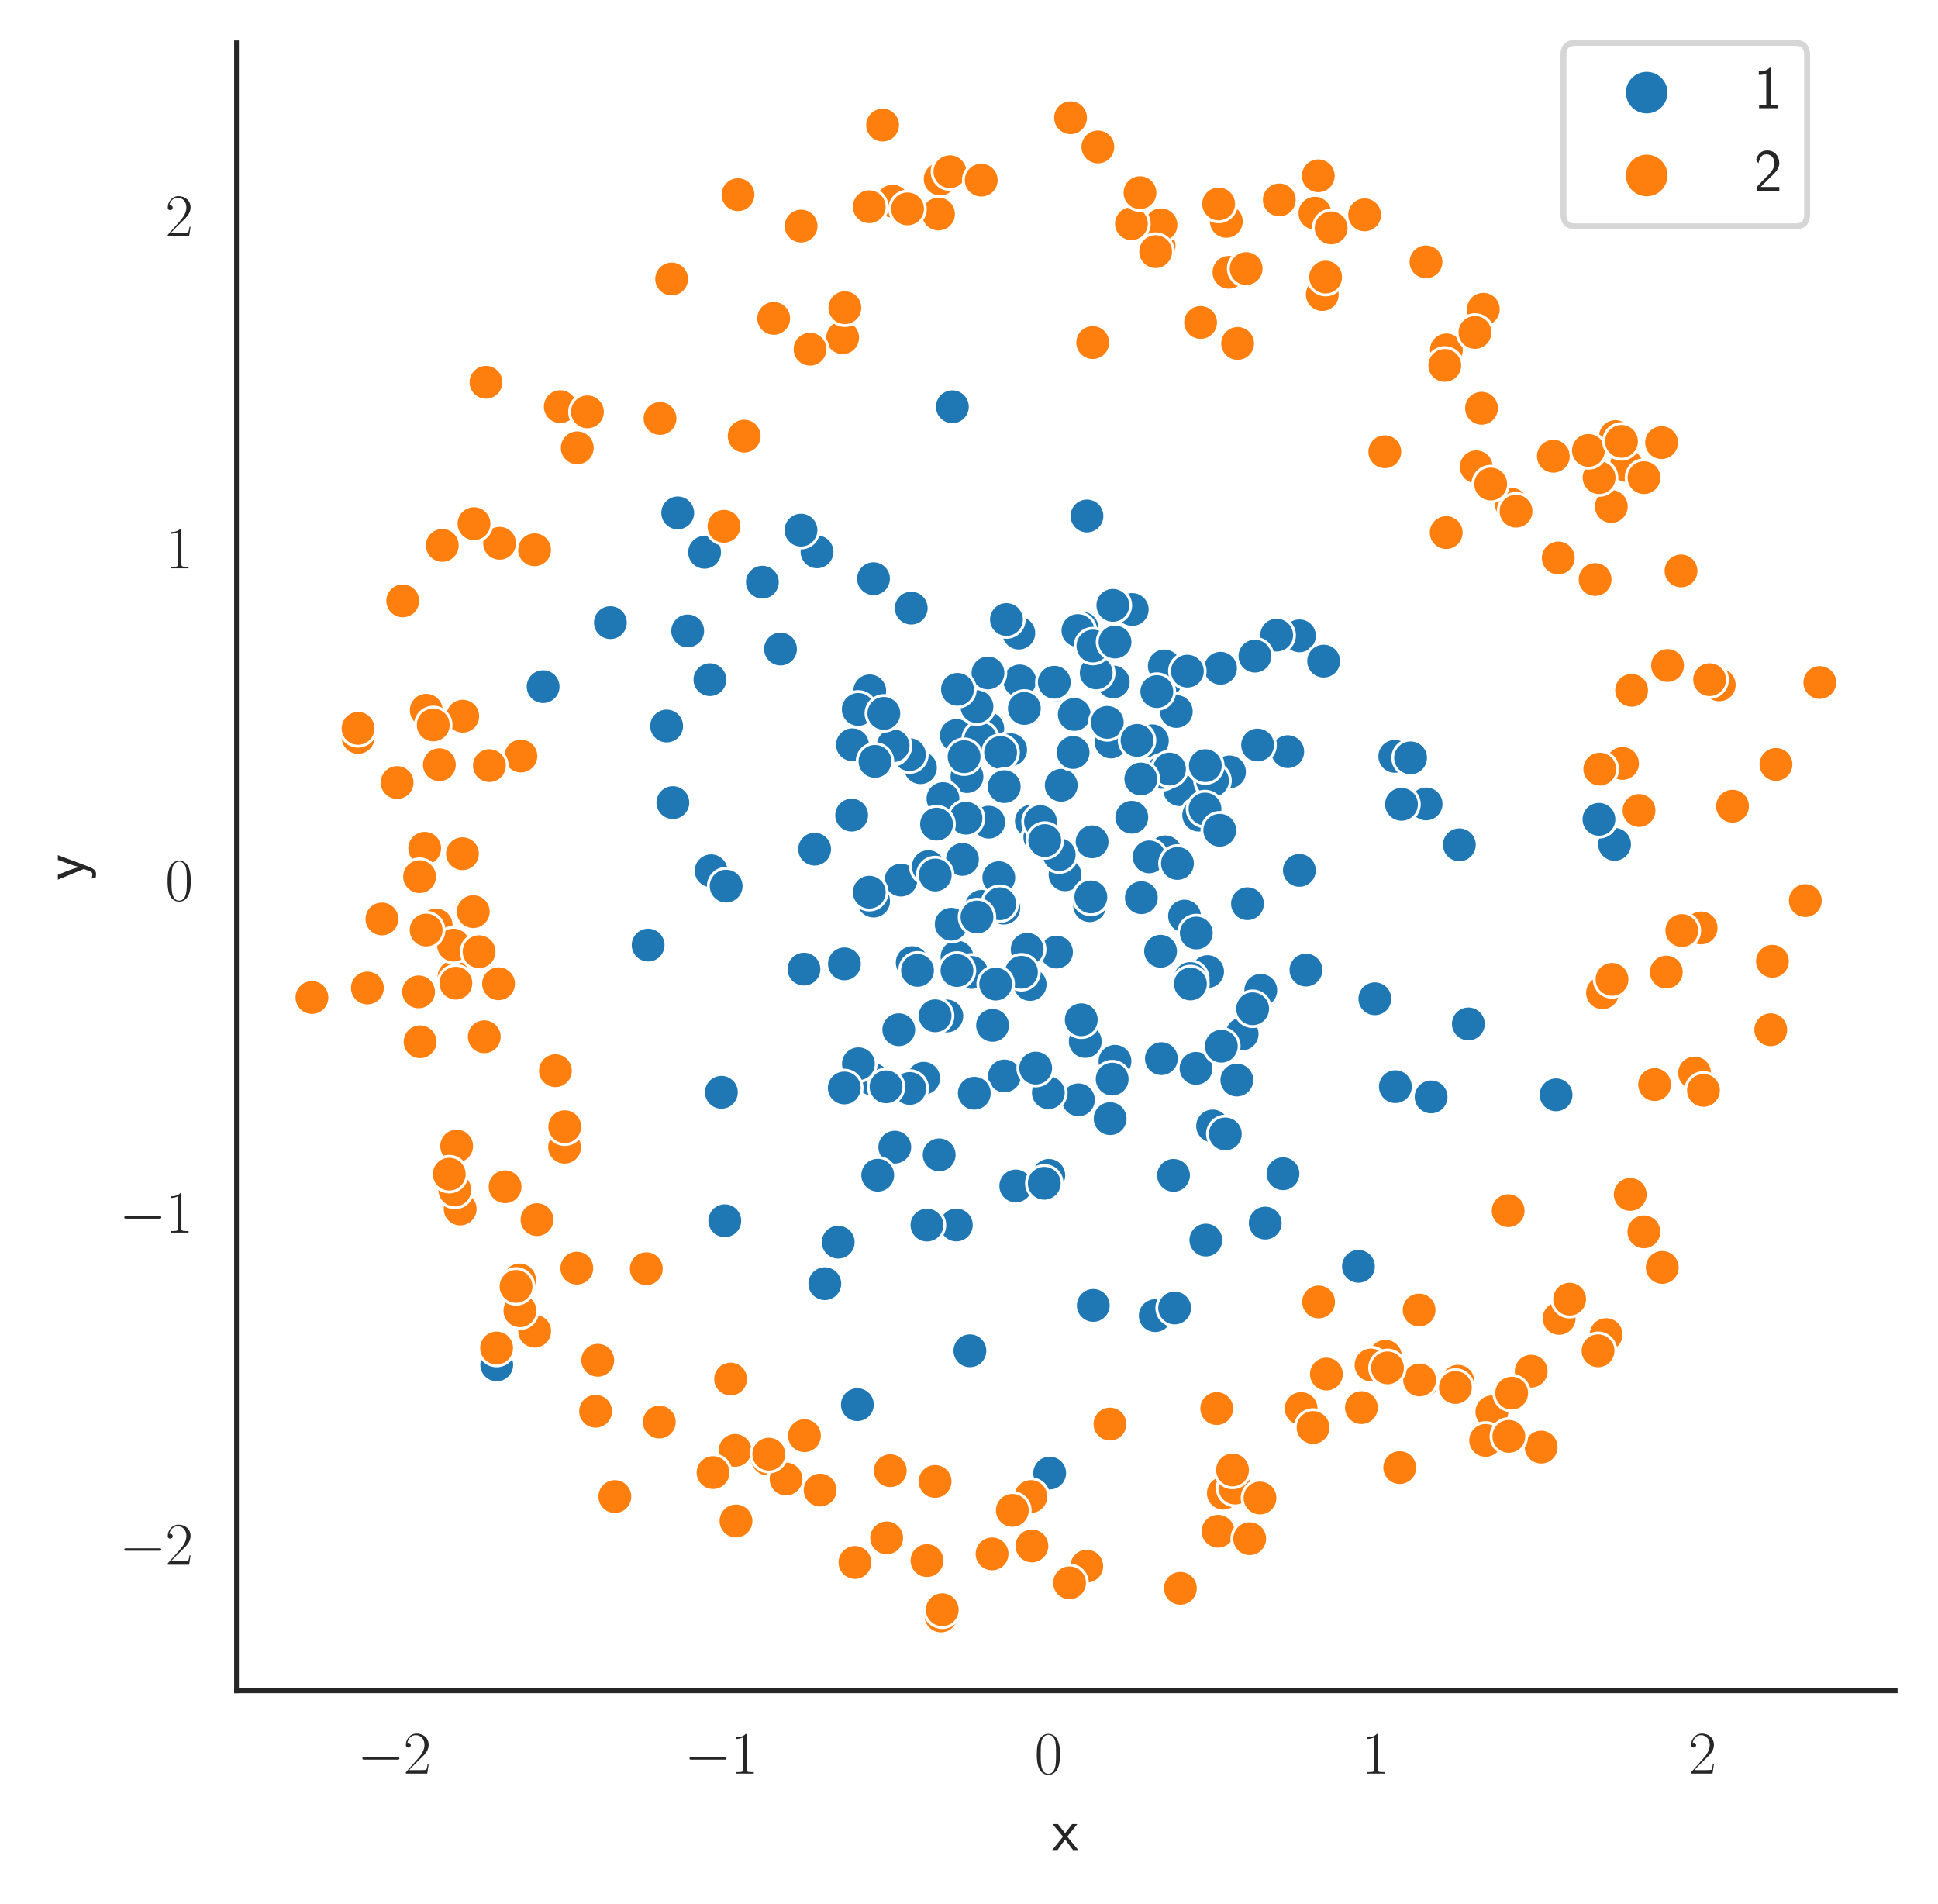 <?xml version="1.0" encoding="utf-8" standalone="no"?>
<!DOCTYPE svg PUBLIC "-//W3C//DTD SVG 1.1//EN"
  "http://www.w3.org/Graphics/SVG/1.1/DTD/svg11.dtd">
<svg xmlns:xlink="http://www.w3.org/1999/xlink" width="325.986pt" height="320.311pt" viewBox="0 0 325.986 320.311" xmlns="http://www.w3.org/2000/svg" version="1.1">
 <defs>
  <style type="text/css">*{stroke-linejoin: round; stroke-linecap: butt}</style>
 </defs>
 <g id="figure_1">
  <g id="patch_1">
   <path d="M 0 320.311 
L 325.986 320.311 
L 325.986 0 
L 0 0 
z
" style="fill: #ffffff"/>
  </g>
  <g id="axes_1">
   <g id="patch_2">
    <path d="M 39.786 284.4 
L 318.786 284.4 
L 318.786 7.2 
L 39.786 7.2 
z
" style="fill: #ffffff"/>
   </g>
   <g id="matplotlib.axis_1">
    <g id="xtick_1">
     <g id="text_1">
      <!-- $\mathdefault{−2}$ -->
      <g style="fill: #262626" transform="translate(60.104 298.318) scale(0.1 -0.1)">
       <defs>
        <path id="CMSY10-0" d="M 4218 1472 
C 4326 1472 4442 1472 4442 1600 
C 4442 1728 4326 1728 4218 1728 
L 755 1728 
C 646 1728 531 1728 531 1600 
C 531 1472 646 1472 755 1472 
L 4218 1472 
z
" transform="scale(0.016)"/>
        <path id="CMR17-32" d="M 2669 989 
L 2554 989 
C 2490 536 2438 459 2413 420 
C 2381 369 1920 369 1830 369 
L 602 369 
C 832 619 1280 1072 1824 1597 
C 2214 1967 2669 2402 2669 3035 
C 2669 3790 2067 4224 1395 4224 
C 691 4224 262 3604 262 3030 
C 262 2780 448 2748 525 2748 
C 589 2748 781 2787 781 3010 
C 781 3207 614 3264 525 3264 
C 486 3264 448 3258 422 3245 
C 544 3790 915 4058 1306 4058 
C 1862 4058 2227 3617 2227 3035 
C 2227 2479 1901 2000 1536 1584 
L 262 146 
L 262 0 
L 2515 0 
L 2669 989 
z
" transform="scale(0.016)"/>
       </defs>
       <use xlink:href="#CMSY10-0" transform="scale(0.996)"/>
       <use xlink:href="#CMR17-32" transform="translate(77.487 0) scale(0.996)"/>
      </g>
     </g>
    </g>
    <g id="xtick_2">
     <g id="text_2">
      <!-- $\mathdefault{−1}$ -->
      <g style="fill: #262626" transform="translate(115.121 298.318) scale(0.1 -0.1)">
       <defs>
        <path id="CMR17-31" d="M 1702 4058 
C 1702 4192 1696 4192 1606 4192 
C 1357 3916 979 3827 621 3827 
C 602 3827 570 3827 563 3808 
C 557 3795 557 3782 557 3648 
C 755 3648 1088 3686 1344 3839 
L 1344 461 
C 1344 236 1331 160 781 160 
L 589 160 
L 589 0 
C 896 0 1216 0 1523 0 
C 1830 0 2150 0 2458 0 
L 2458 160 
L 2266 160 
C 1715 160 1702 230 1702 458 
L 1702 4058 
z
" transform="scale(0.016)"/>
       </defs>
       <use xlink:href="#CMSY10-0" transform="scale(0.996)"/>
       <use xlink:href="#CMR17-31" transform="translate(77.487 0) scale(0.996)"/>
      </g>
     </g>
    </g>
    <g id="xtick_3">
     <g id="text_3">
      <!-- $\mathdefault{0}$ -->
      <g style="fill: #262626" transform="translate(174.012 298.318) scale(0.1 -0.1)">
       <defs>
        <path id="CMR17-30" d="M 2688 2025 
C 2688 2416 2682 3080 2413 3591 
C 2176 4039 1798 4198 1466 4198 
C 1158 4198 768 4058 525 3597 
C 269 3118 243 2524 243 2025 
C 243 1661 250 1106 448 619 
C 723 -39 1216 -128 1466 -128 
C 1760 -128 2208 -7 2470 600 
C 2662 1042 2688 1559 2688 2025 
z
M 1466 -26 
C 1056 -26 813 325 723 812 
C 653 1188 653 1738 653 2096 
C 653 2588 653 2997 736 3387 
C 858 3929 1216 4096 1466 4096 
C 1728 4096 2067 3923 2189 3400 
C 2272 3036 2278 2607 2278 2096 
C 2278 1680 2278 1169 2202 792 
C 2067 95 1690 -26 1466 -26 
z
" transform="scale(0.016)"/>
       </defs>
       <use xlink:href="#CMR17-30" transform="scale(0.996)"/>
      </g>
     </g>
    </g>
    <g id="xtick_4">
     <g id="text_4">
      <!-- $\mathdefault{1}$ -->
      <g style="fill: #262626" transform="translate(229.029 298.318) scale(0.1 -0.1)">
       <use xlink:href="#CMR17-31" transform="scale(0.996)"/>
      </g>
     </g>
    </g>
    <g id="xtick_5">
     <g id="text_5">
      <!-- $\mathdefault{2}$ -->
      <g style="fill: #262626" transform="translate(284.046 298.318) scale(0.1 -0.1)">
       <use xlink:href="#CMR17-32" transform="scale(0.996)"/>
      </g>
     </g>
    </g>
    <g id="text_6">
     <!-- x -->
     <g style="fill: #262626" transform="translate(176.989 311.174) scale(0.1 -0.1)">
      <defs>
       <path id="CMSS17-78" d="M 1587 1414 
L 2656 2739 
L 2099 2739 
L 1363 1777 
L 602 2739 
L 32 2739 
L 1139 1414 
L 0 0 
L 563 0 
L 1363 1121 
L 2195 0 
L 2758 0 
L 1587 1414 
z
" transform="scale(0.016)"/>
      </defs>
      <use xlink:href="#CMSS17-78" transform="scale(0.996)"/>
     </g>
    </g>
   </g>
   <g id="matplotlib.axis_2">
    <g id="ytick_1">
     <g id="text_7">
      <!-- $\mathdefault{−2}$ -->
      <g style="fill: #262626" transform="translate(20.056 263.179) scale(0.1 -0.1)">
       <use xlink:href="#CMSY10-0" transform="scale(0.996)"/>
       <use xlink:href="#CMR17-32" transform="translate(77.487 0) scale(0.996)"/>
      </g>
     </g>
    </g>
    <g id="ytick_2">
     <g id="text_8">
      <!-- $\mathdefault{−1}$ -->
      <g style="fill: #262626" transform="translate(20.056 207.316) scale(0.1 -0.1)">
       <use xlink:href="#CMSY10-0" transform="scale(0.996)"/>
       <use xlink:href="#CMR17-31" transform="translate(77.487 0) scale(0.996)"/>
      </g>
     </g>
    </g>
    <g id="ytick_3">
     <g id="text_9">
      <!-- $\mathdefault{0}$ -->
      <g style="fill: #262626" transform="translate(27.804 151.453) scale(0.1 -0.1)">
       <use xlink:href="#CMR17-30" transform="scale(0.996)"/>
      </g>
     </g>
    </g>
    <g id="ytick_4">
     <g id="text_10">
      <!-- $\mathdefault{1}$ -->
      <g style="fill: #262626" transform="translate(27.804 95.59) scale(0.1 -0.1)">
       <use xlink:href="#CMR17-31" transform="scale(0.996)"/>
      </g>
     </g>
    </g>
    <g id="ytick_5">
     <g id="text_11">
      <!-- $\mathdefault{2}$ -->
      <g style="fill: #262626" transform="translate(27.804 39.727) scale(0.1 -0.1)">
       <use xlink:href="#CMR17-32" transform="scale(0.996)"/>
      </g>
     </g>
    </g>
    <g id="text_12">
     <!-- y -->
     <g style="fill: #262626" transform="translate(14.118 148.097) rotate(-90) scale(0.1 -0.1)">
      <defs>
       <path id="CMSS17-79" d="M 2675 2752 
L 2176 2752 
C 1632 1294 1446 702 1434 383 
L 1427 383 
C 1408 696 1126 1460 902 2007 
L 602 2752 
L 83 2752 
L 1216 13 
C 1146 -178 1043 -465 1011 -529 
C 870 -885 774 -885 672 -885 
C 646 -885 442 -885 211 -809 
L 250 -1229 
C 410 -1261 570 -1280 685 -1280 
C 845 -1280 1165 -1280 1459 -497 
L 2675 2752 
z
" transform="scale(0.016)"/>
      </defs>
      <use xlink:href="#CMSS17-79" transform="scale(0.996)"/>
     </g>
    </g>
   </g>
   <g id="PathCollection_1">
    <defs>
     <path id="C0_0_97332966a8" d="M 0 3 
C 0.796 3 1.559 2.684 2.121 2.121 
C 2.684 1.559 3 0.796 3 -0 
C 3 -0.796 2.684 -1.559 2.121 -2.121 
C 1.559 -2.684 0.796 -3 0 -3 
C -0.796 -3 -1.559 -2.684 -2.121 -2.121 
C -2.684 -1.559 -3 -0.796 -3 0 
C -3 0.796 -2.684 1.559 -2.121 2.121 
C -1.559 2.684 -0.796 3 0 3 
z
"/>
    </defs>
    <g clip-path="url(#p6aed664f0b)">
     <use xlink:href="#C0_0_97332966a8" x="193.842" y="124.598" style="fill: #1f77b4; stroke: #ffffff; stroke-width: 0.48"/>
    </g>
    <g clip-path="url(#p6aed664f0b)">
     <use xlink:href="#C0_0_97332966a8" x="205.302" y="112.398" style="fill: #1f77b4; stroke: #ffffff; stroke-width: 0.48"/>
    </g>
    <g clip-path="url(#p6aed664f0b)">
     <use xlink:href="#C0_0_97332966a8" x="160.871" y="123.703" style="fill: #1f77b4; stroke: #ffffff; stroke-width: 0.48"/>
    </g>
    <g clip-path="url(#p6aed664f0b)">
     <use xlink:href="#C0_0_97332966a8" x="168.842" y="152.749" style="fill: #1f77b4; stroke: #ffffff; stroke-width: 0.48"/>
    </g>
    <g clip-path="url(#p6aed664f0b)">
     <use xlink:href="#C0_0_97332966a8" x="212.819" y="205.72" style="fill: #1f77b4; stroke: #ffffff; stroke-width: 0.48"/>
    </g>
    <g clip-path="url(#p6aed664f0b)">
     <use xlink:href="#C0_0_97332966a8" x="159.267" y="170.886" style="fill: #1f77b4; stroke: #ffffff; stroke-width: 0.48"/>
    </g>
    <g clip-path="url(#p6aed664f0b)">
     <use xlink:href="#C0_0_97332966a8" x="245.474" y="142.095" style="fill: #1f77b4; stroke: #ffffff; stroke-width: 0.48"/>
    </g>
    <g clip-path="url(#p6aed664f0b)">
     <use xlink:href="#C0_0_97332966a8" x="183.7" y="141.594" style="fill: #1f77b4; stroke: #ffffff; stroke-width: 0.48"/>
    </g>
    <g clip-path="url(#p6aed664f0b)">
     <use xlink:href="#C0_0_97332966a8" x="187.259" y="114.705" style="fill: #1f77b4; stroke: #ffffff; stroke-width: 0.48"/>
    </g>
    <g clip-path="url(#p6aed664f0b)">
     <use xlink:href="#C0_0_97332966a8" x="119.616" y="146.465" style="fill: #1f77b4; stroke: #ffffff; stroke-width: 0.48"/>
    </g>
    <g clip-path="url(#p6aed664f0b)">
     <use xlink:href="#C0_0_97332966a8" x="160.866" y="206.034" style="fill: #1f77b4; stroke: #ffffff; stroke-width: 0.48"/>
    </g>
    <g clip-path="url(#p6aed664f0b)">
     <use xlink:href="#C0_0_97332966a8" x="113.999" y="86.272" style="fill: #1f77b4; stroke: #ffffff; stroke-width: 0.48"/>
    </g>
    <g clip-path="url(#p6aed664f0b)">
     <use xlink:href="#C0_0_97332966a8" x="155.364" y="181.361" style="fill: #1f77b4; stroke: #ffffff; stroke-width: 0.48"/>
    </g>
    <g clip-path="url(#p6aed664f0b)">
     <use xlink:href="#C0_0_97332966a8" x="206.809" y="129.834" style="fill: #1f77b4; stroke: #ffffff; stroke-width: 0.48"/>
    </g>
    <g clip-path="url(#p6aed664f0b)">
     <use xlink:href="#C0_0_97332966a8" x="153.028" y="183.077" style="fill: #1f77b4; stroke: #ffffff; stroke-width: 0.48"/>
    </g>
    <g clip-path="url(#p6aed664f0b)">
     <use xlink:href="#C0_0_97332966a8" x="208.934" y="173.908" style="fill: #1f77b4; stroke: #ffffff; stroke-width: 0.48"/>
    </g>
    <g clip-path="url(#p6aed664f0b)">
     <use xlink:href="#C0_0_97332966a8" x="179.148" y="147.137" style="fill: #1f77b4; stroke: #ffffff; stroke-width: 0.48"/>
    </g>
    <g clip-path="url(#p6aed664f0b)">
     <use xlink:href="#C0_0_97332966a8" x="215.808" y="197.418" style="fill: #1f77b4; stroke: #ffffff; stroke-width: 0.48"/>
    </g>
    <g clip-path="url(#p6aed664f0b)">
     <use xlink:href="#C0_0_97332966a8" x="146.765" y="181.526" style="fill: #1f77b4; stroke: #ffffff; stroke-width: 0.48"/>
    </g>
    <g clip-path="url(#p6aed664f0b)">
     <use xlink:href="#C0_0_97332966a8" x="202.836" y="208.576" style="fill: #1f77b4; stroke: #ffffff; stroke-width: 0.48"/>
    </g>
    <g clip-path="url(#p6aed664f0b)">
     <use xlink:href="#C0_0_97332966a8" x="199.248" y="154.085" style="fill: #1f77b4; stroke: #ffffff; stroke-width: 0.48"/>
    </g>
    <g clip-path="url(#p6aed664f0b)">
     <use xlink:href="#C0_0_97332966a8" x="162.653" y="130.623" style="fill: #1f77b4; stroke: #ffffff; stroke-width: 0.48"/>
    </g>
    <g clip-path="url(#p6aed664f0b)">
     <use xlink:href="#C0_0_97332966a8" x="271.582" y="142.018" style="fill: #1f77b4; stroke: #ffffff; stroke-width: 0.48"/>
    </g>
    <g clip-path="url(#p6aed664f0b)">
     <use xlink:href="#C0_0_97332966a8" x="158.613" y="134.321" style="fill: #1f77b4; stroke: #ffffff; stroke-width: 0.48"/>
    </g>
    <g clip-path="url(#p6aed664f0b)">
     <use xlink:href="#C0_0_97332966a8" x="203.971" y="189.389" style="fill: #1f77b4; stroke: #ffffff; stroke-width: 0.48"/>
    </g>
    <g clip-path="url(#p6aed664f0b)">
     <use xlink:href="#C0_0_97332966a8" x="196.1" y="114.54" style="fill: #1f77b4; stroke: #ffffff; stroke-width: 0.48"/>
    </g>
    <g clip-path="url(#p6aed664f0b)">
     <use xlink:href="#C0_0_97332966a8" x="206.107" y="190.726" style="fill: #1f77b4; stroke: #ffffff; stroke-width: 0.48"/>
    </g>
    <g clip-path="url(#p6aed664f0b)">
     <use xlink:href="#C0_0_97332966a8" x="144.216" y="236.259" style="fill: #1f77b4; stroke: #ffffff; stroke-width: 0.48"/>
    </g>
    <g clip-path="url(#p6aed664f0b)">
     <use xlink:href="#C0_0_97332966a8" x="119.415" y="114.318" style="fill: #1f77b4; stroke: #ffffff; stroke-width: 0.48"/>
    </g>
    <g clip-path="url(#p6aed664f0b)">
     <use xlink:href="#C0_0_97332966a8" x="143.255" y="137.102" style="fill: #1f77b4; stroke: #ffffff; stroke-width: 0.48"/>
    </g>
    <g clip-path="url(#p6aed664f0b)">
     <use xlink:href="#C0_0_97332966a8" x="166.151" y="122.515" style="fill: #1f77b4; stroke: #ffffff; stroke-width: 0.48"/>
    </g>
    <g clip-path="url(#p6aed664f0b)">
     <use xlink:href="#C0_0_97332966a8" x="203.126" y="163.421" style="fill: #1f77b4; stroke: #ffffff; stroke-width: 0.48"/>
    </g>
    <g clip-path="url(#p6aed664f0b)">
     <use xlink:href="#C0_0_97332966a8" x="200.216" y="164.583" style="fill: #1f77b4; stroke: #ffffff; stroke-width: 0.48"/>
    </g>
    <g clip-path="url(#p6aed664f0b)">
     <use xlink:href="#C0_0_97332966a8" x="198.426" y="132.825" style="fill: #1f77b4; stroke: #ffffff; stroke-width: 0.48"/>
    </g>
    <g clip-path="url(#p6aed664f0b)">
     <use xlink:href="#C0_0_97332966a8" x="154.827" y="129.127" style="fill: #1f77b4; stroke: #ffffff; stroke-width: 0.48"/>
    </g>
    <g clip-path="url(#p6aed664f0b)">
     <use xlink:href="#C0_0_97332966a8" x="171.532" y="114.528" style="fill: #1f77b4; stroke: #ffffff; stroke-width: 0.48"/>
    </g>
    <g clip-path="url(#p6aed664f0b)">
     <use xlink:href="#C0_0_97332966a8" x="161.894" y="144.55" style="fill: #1f77b4; stroke: #ffffff; stroke-width: 0.48"/>
    </g>
    <g clip-path="url(#p6aed664f0b)">
     <use xlink:href="#C0_0_97332966a8" x="152.971" y="126.926" style="fill: #1f77b4; stroke: #ffffff; stroke-width: 0.48"/>
    </g>
    <g clip-path="url(#p6aed664f0b)">
     <use xlink:href="#C0_0_97332966a8" x="146.929" y="97.333" style="fill: #1f77b4; stroke: #ffffff; stroke-width: 0.48"/>
    </g>
    <g clip-path="url(#p6aed664f0b)">
     <use xlink:href="#C0_0_97332966a8" x="164.954" y="124.319" style="fill: #1f77b4; stroke: #ffffff; stroke-width: 0.48"/>
    </g>
    <g clip-path="url(#p6aed664f0b)">
     <use xlink:href="#C0_0_97332966a8" x="135.231" y="163.007" style="fill: #1f77b4; stroke: #ffffff; stroke-width: 0.48"/>
    </g>
    <g clip-path="url(#p6aed664f0b)">
     <use xlink:href="#C0_0_97332966a8" x="165.107" y="152.444" style="fill: #1f77b4; stroke: #ffffff; stroke-width: 0.48"/>
    </g>
    <g clip-path="url(#p6aed664f0b)">
     <use xlink:href="#C0_0_97332966a8" x="212.072" y="166.569" style="fill: #1f77b4; stroke: #ffffff; stroke-width: 0.48"/>
    </g>
    <g clip-path="url(#p6aed664f0b)">
     <use xlink:href="#C0_0_97332966a8" x="149.045" y="182.804" style="fill: #1f77b4; stroke: #ffffff; stroke-width: 0.48"/>
    </g>
    <g clip-path="url(#p6aed664f0b)">
     <use xlink:href="#C0_0_97332966a8" x="144.393" y="178.925" style="fill: #1f77b4; stroke: #ffffff; stroke-width: 0.48"/>
    </g>
    <g clip-path="url(#p6aed664f0b)">
     <use xlink:href="#C0_0_97332966a8" x="177.71" y="160.137" style="fill: #1f77b4; stroke: #ffffff; stroke-width: 0.48"/>
    </g>
    <g clip-path="url(#p6aed664f0b)">
     <use xlink:href="#C0_0_97332966a8" x="164.33" y="118.858" style="fill: #1f77b4; stroke: #ffffff; stroke-width: 0.48"/>
    </g>
    <g clip-path="url(#p6aed664f0b)">
     <use xlink:href="#C0_0_97332966a8" x="182.549" y="175.171" style="fill: #1f77b4; stroke: #ffffff; stroke-width: 0.48"/>
    </g>
    <g clip-path="url(#p6aed664f0b)">
     <use xlink:href="#C0_0_97332966a8" x="218.575" y="106.948" style="fill: #1f77b4; stroke: #ffffff; stroke-width: 0.48"/>
    </g>
    <g clip-path="url(#p6aed664f0b)">
     <use xlink:href="#C0_0_97332966a8" x="137.431" y="92.82" style="fill: #1f77b4; stroke: #ffffff; stroke-width: 0.48"/>
    </g>
    <g clip-path="url(#p6aed664f0b)">
     <use xlink:href="#C0_0_97332966a8" x="166.184" y="113.192" style="fill: #1f77b4; stroke: #ffffff; stroke-width: 0.48"/>
    </g>
    <g clip-path="url(#p6aed664f0b)">
     <use xlink:href="#C0_0_97332966a8" x="218.563" y="146.397" style="fill: #1f77b4; stroke: #ffffff; stroke-width: 0.48"/>
    </g>
    <g clip-path="url(#p6aed664f0b)">
     <use xlink:href="#C0_0_97332966a8" x="166.958" y="172.466" style="fill: #1f77b4; stroke: #ffffff; stroke-width: 0.48"/>
    </g>
    <g clip-path="url(#p6aed664f0b)">
     <use xlink:href="#C0_0_97332966a8" x="160.977" y="160.975" style="fill: #1f77b4; stroke: #ffffff; stroke-width: 0.48"/>
    </g>
    <g clip-path="url(#p6aed664f0b)">
     <use xlink:href="#C0_0_97332966a8" x="173.483" y="138.113" style="fill: #1f77b4; stroke: #ffffff; stroke-width: 0.48"/>
    </g>
    <g clip-path="url(#p6aed664f0b)">
     <use xlink:href="#C0_0_97332966a8" x="234.617" y="127.217" style="fill: #1f77b4; stroke: #ffffff; stroke-width: 0.48"/>
    </g>
    <g clip-path="url(#p6aed664f0b)">
     <use xlink:href="#C0_0_97332966a8" x="190.451" y="102.516" style="fill: #1f77b4; stroke: #ffffff; stroke-width: 0.48"/>
    </g>
    <g clip-path="url(#p6aed664f0b)">
     <use xlink:href="#C0_0_97332966a8" x="142.037" y="162.121" style="fill: #1f77b4; stroke: #ffffff; stroke-width: 0.48"/>
    </g>
    <g clip-path="url(#p6aed664f0b)">
     <use xlink:href="#C0_0_97332966a8" x="216.607" y="126.427" style="fill: #1f77b4; stroke: #ffffff; stroke-width: 0.48"/>
    </g>
    <g clip-path="url(#p6aed664f0b)">
     <use xlink:href="#C0_0_97332966a8" x="181.4" y="184.992" style="fill: #1f77b4; stroke: #ffffff; stroke-width: 0.48"/>
    </g>
    <g clip-path="url(#p6aed664f0b)">
     <use xlink:href="#C0_0_97332966a8" x="176.565" y="247.768" style="fill: #1f77b4; stroke: #ffffff; stroke-width: 0.48"/>
    </g>
    <g clip-path="url(#p6aed664f0b)">
     <use xlink:href="#C0_0_97332966a8" x="150.011" y="125.758" style="fill: #1f77b4; stroke: #ffffff; stroke-width: 0.48"/>
    </g>
    <g clip-path="url(#p6aed664f0b)">
     <use xlink:href="#C0_0_97332966a8" x="182.018" y="105.65" style="fill: #1f77b4; stroke: #ffffff; stroke-width: 0.48"/>
    </g>
    <g clip-path="url(#p6aed664f0b)">
     <use xlink:href="#C0_0_97332966a8" x="183.294" y="152.338" style="fill: #1f77b4; stroke: #ffffff; stroke-width: 0.48"/>
    </g>
    <g clip-path="url(#p6aed664f0b)">
     <use xlink:href="#C0_0_97332966a8" x="146.946" y="151.562" style="fill: #1f77b4; stroke: #ffffff; stroke-width: 0.48"/>
    </g>
    <g clip-path="url(#p6aed664f0b)">
     <use xlink:href="#C0_0_97332966a8" x="200.24" y="165.504" style="fill: #1f77b4; stroke: #ffffff; stroke-width: 0.48"/>
    </g>
    <g clip-path="url(#p6aed664f0b)">
     <use xlink:href="#C0_0_97332966a8" x="128.238" y="97.923" style="fill: #1f77b4; stroke: #ffffff; stroke-width: 0.48"/>
    </g>
    <g clip-path="url(#p6aed664f0b)">
     <use xlink:href="#C0_0_97332966a8" x="155.921" y="206.052" style="fill: #1f77b4; stroke: #ffffff; stroke-width: 0.48"/>
    </g>
    <g clip-path="url(#p6aed664f0b)">
     <use xlink:href="#C0_0_97332966a8" x="181.878" y="171.521" style="fill: #1f77b4; stroke: #ffffff; stroke-width: 0.48"/>
    </g>
    <g clip-path="url(#p6aed664f0b)">
     <use xlink:href="#C0_0_97332966a8" x="160.196" y="68.419" style="fill: #1f77b4; stroke: #ffffff; stroke-width: 0.48"/>
    </g>
    <g clip-path="url(#p6aed664f0b)">
     <use xlink:href="#C0_0_97332966a8" x="171.373" y="106.486" style="fill: #1f77b4; stroke: #ffffff; stroke-width: 0.48"/>
    </g>
    <g clip-path="url(#p6aed664f0b)">
     <use xlink:href="#C0_0_97332966a8" x="168.964" y="180.973" style="fill: #1f77b4; stroke: #ffffff; stroke-width: 0.48"/>
    </g>
    <g clip-path="url(#p6aed664f0b)">
     <use xlink:href="#C0_0_97332966a8" x="168.006" y="147.618" style="fill: #1f77b4; stroke: #ffffff; stroke-width: 0.48"/>
    </g>
    <g clip-path="url(#p6aed664f0b)">
     <use xlink:href="#C0_0_97332966a8" x="118.516" y="92.892" style="fill: #1f77b4; stroke: #ffffff; stroke-width: 0.48"/>
    </g>
    <g clip-path="url(#p6aed664f0b)">
     <use xlink:href="#C0_0_97332966a8" x="195.443" y="129.903" style="fill: #1f77b4; stroke: #ffffff; stroke-width: 0.48"/>
    </g>
    <g clip-path="url(#p6aed664f0b)">
     <use xlink:href="#C0_0_97332966a8" x="187.547" y="178.505" style="fill: #1f77b4; stroke: #ffffff; stroke-width: 0.48"/>
    </g>
    <g clip-path="url(#p6aed664f0b)">
     <use xlink:href="#C0_0_97332966a8" x="178.504" y="132.079" style="fill: #1f77b4; stroke: #ffffff; stroke-width: 0.48"/>
    </g>
    <g clip-path="url(#p6aed664f0b)">
     <use xlink:href="#C0_0_97332966a8" x="184.397" y="113.182" style="fill: #1f77b4; stroke: #ffffff; stroke-width: 0.48"/>
    </g>
    <g clip-path="url(#p6aed664f0b)">
     <use xlink:href="#C0_0_97332966a8" x="194.32" y="221.285" style="fill: #1f77b4; stroke: #ffffff; stroke-width: 0.48"/>
    </g>
    <g clip-path="url(#p6aed664f0b)">
     <use xlink:href="#C0_0_97332966a8" x="228.501" y="212.995" style="fill: #1f77b4; stroke: #ffffff; stroke-width: 0.48"/>
    </g>
    <g clip-path="url(#p6aed664f0b)">
     <use xlink:href="#C0_0_97332966a8" x="239.883" y="135.217" style="fill: #1f77b4; stroke: #ffffff; stroke-width: 0.48"/>
    </g>
    <g clip-path="url(#p6aed664f0b)">
     <use xlink:href="#C0_0_97332966a8" x="146.297" y="116.203" style="fill: #1f77b4; stroke: #ffffff; stroke-width: 0.48"/>
    </g>
    <g clip-path="url(#p6aed664f0b)">
     <use xlink:href="#C0_0_97332966a8" x="237.269" y="127.47" style="fill: #1f77b4; stroke: #ffffff; stroke-width: 0.48"/>
    </g>
    <g clip-path="url(#p6aed664f0b)">
     <use xlink:href="#C0_0_97332966a8" x="170" y="126.098" style="fill: #1f77b4; stroke: #ffffff; stroke-width: 0.48"/>
    </g>
    <g clip-path="url(#p6aed664f0b)">
     <use xlink:href="#C0_0_97332966a8" x="161.057" y="115.95" style="fill: #1f77b4; stroke: #ffffff; stroke-width: 0.48"/>
    </g>
    <g clip-path="url(#p6aed664f0b)">
     <use xlink:href="#C0_0_97332966a8" x="246.988" y="172.223" style="fill: #1f77b4; stroke: #ffffff; stroke-width: 0.48"/>
    </g>
    <g clip-path="url(#p6aed664f0b)">
     <use xlink:href="#C0_0_97332966a8" x="201.179" y="179.695" style="fill: #1f77b4; stroke: #ffffff; stroke-width: 0.48"/>
    </g>
    <g clip-path="url(#p6aed664f0b)">
     <use xlink:href="#C0_0_97332966a8" x="187.194" y="101.819" style="fill: #1f77b4; stroke: #ffffff; stroke-width: 0.48"/>
    </g>
    <g clip-path="url(#p6aed664f0b)">
     <use xlink:href="#C0_0_97332966a8" x="173.275" y="165.589" style="fill: #1f77b4; stroke: #ffffff; stroke-width: 0.48"/>
    </g>
    <g clip-path="url(#p6aed664f0b)">
     <use xlink:href="#C0_0_97332966a8" x="153.273" y="102.288" style="fill: #1f77b4; stroke: #ffffff; stroke-width: 0.48"/>
    </g>
    <g clip-path="url(#p6aed664f0b)">
     <use xlink:href="#C0_0_97332966a8" x="222.648" y="111.199" style="fill: #1f77b4; stroke: #ffffff; stroke-width: 0.48"/>
    </g>
    <g clip-path="url(#p6aed664f0b)">
     <use xlink:href="#C0_0_97332966a8" x="240.724" y="184.499" style="fill: #1f77b4; stroke: #ffffff; stroke-width: 0.48"/>
    </g>
    <g clip-path="url(#p6aed664f0b)">
     <use xlink:href="#C0_0_97332966a8" x="195.845" y="112.008" style="fill: #1f77b4; stroke: #ffffff; stroke-width: 0.48"/>
    </g>
    <g clip-path="url(#p6aed664f0b)">
     <use xlink:href="#C0_0_97332966a8" x="190.377" y="137.459" style="fill: #1f77b4; stroke: #ffffff; stroke-width: 0.48"/>
    </g>
    <g clip-path="url(#p6aed664f0b)">
     <use xlink:href="#C0_0_97332966a8" x="197.393" y="197.695" style="fill: #1f77b4; stroke: #ffffff; stroke-width: 0.48"/>
    </g>
    <g clip-path="url(#p6aed664f0b)">
     <use xlink:href="#C0_0_97332966a8" x="91.358" y="115.493" style="fill: #1f77b4; stroke: #ffffff; stroke-width: 0.48"/>
    </g>
    <g clip-path="url(#p6aed664f0b)">
     <use xlink:href="#C0_0_97332966a8" x="181.317" y="106.06" style="fill: #1f77b4; stroke: #ffffff; stroke-width: 0.48"/>
    </g>
    <g clip-path="url(#p6aed664f0b)">
     <use xlink:href="#C0_0_97332966a8" x="176.343" y="183.795" style="fill: #1f77b4; stroke: #ffffff; stroke-width: 0.48"/>
    </g>
    <g clip-path="url(#p6aed664f0b)">
     <use xlink:href="#C0_0_97332966a8" x="174.907" y="140.803" style="fill: #1f77b4; stroke: #ffffff; stroke-width: 0.48"/>
    </g>
    <g clip-path="url(#p6aed664f0b)">
     <use xlink:href="#C0_0_97332966a8" x="157.296" y="170.855" style="fill: #1f77b4; stroke: #ffffff; stroke-width: 0.48"/>
    </g>
    <g clip-path="url(#p6aed664f0b)">
     <use xlink:href="#C0_0_97332966a8" x="268.954" y="137.807" style="fill: #1f77b4; stroke: #ffffff; stroke-width: 0.48"/>
    </g>
    <g clip-path="url(#p6aed664f0b)">
     <use xlink:href="#C0_0_97332966a8" x="109.022" y="158.963" style="fill: #1f77b4; stroke: #ffffff; stroke-width: 0.48"/>
    </g>
    <g clip-path="url(#p6aed664f0b)">
     <use xlink:href="#C0_0_97332966a8" x="214.745" y="106.826" style="fill: #1f77b4; stroke: #ffffff; stroke-width: 0.48"/>
    </g>
    <g clip-path="url(#p6aed664f0b)">
     <use xlink:href="#C0_0_97332966a8" x="231.264" y="167.993" style="fill: #1f77b4; stroke: #ffffff; stroke-width: 0.48"/>
    </g>
    <g clip-path="url(#p6aed664f0b)">
     <use xlink:href="#C0_0_97332966a8" x="166.311" y="138.29" style="fill: #1f77b4; stroke: #ffffff; stroke-width: 0.48"/>
    </g>
    <g clip-path="url(#p6aed664f0b)">
     <use xlink:href="#C0_0_97332966a8" x="175.021" y="138.2" style="fill: #1f77b4; stroke: #ffffff; stroke-width: 0.48"/>
    </g>
    <g clip-path="url(#p6aed664f0b)">
     <use xlink:href="#C0_0_97332966a8" x="151.544" y="148.031" style="fill: #1f77b4; stroke: #ffffff; stroke-width: 0.48"/>
    </g>
    <g clip-path="url(#p6aed664f0b)">
     <use xlink:href="#C0_0_97332966a8" x="186.891" y="124.801" style="fill: #1f77b4; stroke: #ffffff; stroke-width: 0.48"/>
    </g>
    <g clip-path="url(#p6aed664f0b)">
     <use xlink:href="#C0_0_97332966a8" x="163.42" y="163.557" style="fill: #1f77b4; stroke: #ffffff; stroke-width: 0.48"/>
    </g>
    <g clip-path="url(#p6aed664f0b)">
     <use xlink:href="#C0_0_97332966a8" x="196.716" y="129.351" style="fill: #1f77b4; stroke: #ffffff; stroke-width: 0.48"/>
    </g>
    <g clip-path="url(#p6aed664f0b)">
     <use xlink:href="#C0_0_97332966a8" x="157.978" y="194.247" style="fill: #1f77b4; stroke: #ffffff; stroke-width: 0.48"/>
    </g>
    <g clip-path="url(#p6aed664f0b)">
     <use xlink:href="#C0_0_97332966a8" x="168.174" y="152.011" style="fill: #1f77b4; stroke: #ffffff; stroke-width: 0.48"/>
    </g>
    <g clip-path="url(#p6aed664f0b)">
     <use xlink:href="#C0_0_97332966a8" x="197.863" y="119.671" style="fill: #1f77b4; stroke: #ffffff; stroke-width: 0.48"/>
    </g>
    <g clip-path="url(#p6aed664f0b)">
     <use xlink:href="#C0_0_97332966a8" x="203.951" y="131.291" style="fill: #1f77b4; stroke: #ffffff; stroke-width: 0.48"/>
    </g>
    <g clip-path="url(#p6aed664f0b)">
     <use xlink:href="#C0_0_97332966a8" x="168.308" y="126.568" style="fill: #1f77b4; stroke: #ffffff; stroke-width: 0.48"/>
    </g>
    <g clip-path="url(#p6aed664f0b)">
     <use xlink:href="#C0_0_97332966a8" x="156.147" y="145.763" style="fill: #1f77b4; stroke: #ffffff; stroke-width: 0.48"/>
    </g>
    <g clip-path="url(#p6aed664f0b)">
     <use xlink:href="#C0_0_97332966a8" x="113.181" y="134.994" style="fill: #1f77b4; stroke: #ffffff; stroke-width: 0.48"/>
    </g>
    <g clip-path="url(#p6aed664f0b)">
     <use xlink:href="#C0_0_97332966a8" x="160.971" y="163.237" style="fill: #1f77b4; stroke: #ffffff; stroke-width: 0.48"/>
    </g>
    <g clip-path="url(#p6aed664f0b)">
     <use xlink:href="#C0_0_97332966a8" x="176.418" y="197.692" style="fill: #1f77b4; stroke: #ffffff; stroke-width: 0.48"/>
    </g>
    <g clip-path="url(#p6aed664f0b)">
     <use xlink:href="#C0_0_97332966a8" x="143.39" y="125.264" style="fill: #1f77b4; stroke: #ffffff; stroke-width: 0.48"/>
    </g>
    <g clip-path="url(#p6aed664f0b)">
     <use xlink:href="#C0_0_97332966a8" x="202.746" y="128.776" style="fill: #1f77b4; stroke: #ffffff; stroke-width: 0.48"/>
    </g>
    <g clip-path="url(#p6aed664f0b)">
     <use xlink:href="#C0_0_97332966a8" x="210.704" y="169.673" style="fill: #1f77b4; stroke: #ffffff; stroke-width: 0.48"/>
    </g>
    <g clip-path="url(#p6aed664f0b)">
     <use xlink:href="#C0_0_97332966a8" x="177.574" y="115.202" style="fill: #1f77b4; stroke: #ffffff; stroke-width: 0.48"/>
    </g>
    <g clip-path="url(#p6aed664f0b)">
     <use xlink:href="#C0_0_97332966a8" x="180.702" y="120.167" style="fill: #1f77b4; stroke: #ffffff; stroke-width: 0.48"/>
    </g>
    <g clip-path="url(#p6aed664f0b)">
     <use xlink:href="#C0_0_97332966a8" x="208.048" y="181.664" style="fill: #1f77b4; stroke: #ffffff; stroke-width: 0.48"/>
    </g>
    <g clip-path="url(#p6aed664f0b)">
     <use xlink:href="#C0_0_97332966a8" x="121.344" y="183.721" style="fill: #1f77b4; stroke: #ffffff; stroke-width: 0.48"/>
    </g>
    <g clip-path="url(#p6aed664f0b)">
     <use xlink:href="#C0_0_97332966a8" x="183.488" y="150.861" style="fill: #1f77b4; stroke: #ffffff; stroke-width: 0.48"/>
    </g>
    <g clip-path="url(#p6aed664f0b)">
     <use xlink:href="#C0_0_97332966a8" x="235.74" y="135.286" style="fill: #1f77b4; stroke: #ffffff; stroke-width: 0.48"/>
    </g>
    <g clip-path="url(#p6aed664f0b)">
     <use xlink:href="#C0_0_97332966a8" x="163.885" y="183.878" style="fill: #1f77b4; stroke: #ffffff; stroke-width: 0.48"/>
    </g>
    <g clip-path="url(#p6aed664f0b)">
     <use xlink:href="#C0_0_97332966a8" x="153.443" y="161.915" style="fill: #1f77b4; stroke: #ffffff; stroke-width: 0.48"/>
    </g>
    <g clip-path="url(#p6aed664f0b)">
     <use xlink:href="#C0_0_97332966a8" x="160" y="155.453" style="fill: #1f77b4; stroke: #ffffff; stroke-width: 0.48"/>
    </g>
    <g clip-path="url(#p6aed664f0b)">
     <use xlink:href="#C0_0_97332966a8" x="183.836" y="108.665" style="fill: #1f77b4; stroke: #ffffff; stroke-width: 0.48"/>
    </g>
    <g clip-path="url(#p6aed664f0b)">
     <use xlink:href="#C0_0_97332966a8" x="172.78" y="159.668" style="fill: #1f77b4; stroke: #ffffff; stroke-width: 0.48"/>
    </g>
    <g clip-path="url(#p6aed664f0b)">
     <use xlink:href="#C0_0_97332966a8" x="162.486" y="137.618" style="fill: #1f77b4; stroke: #ffffff; stroke-width: 0.48"/>
    </g>
    <g clip-path="url(#p6aed664f0b)">
     <use xlink:href="#C0_0_97332966a8" x="195.217" y="160" style="fill: #1f77b4; stroke: #ffffff; stroke-width: 0.48"/>
    </g>
    <g clip-path="url(#p6aed664f0b)">
     <use xlink:href="#C0_0_97332966a8" x="197.585" y="220.001" style="fill: #1f77b4; stroke: #ffffff; stroke-width: 0.48"/>
    </g>
    <g clip-path="url(#p6aed664f0b)">
     <use xlink:href="#C0_0_97332966a8" x="209.835" y="152.002" style="fill: #1f77b4; stroke: #ffffff; stroke-width: 0.48"/>
    </g>
    <g clip-path="url(#p6aed664f0b)">
     <use xlink:href="#C0_0_97332966a8" x="196" y="143.278" style="fill: #1f77b4; stroke: #ffffff; stroke-width: 0.48"/>
    </g>
    <g clip-path="url(#p6aed664f0b)">
     <use xlink:href="#C0_0_97332966a8" x="102.671" y="104.728" style="fill: #1f77b4; stroke: #ffffff; stroke-width: 0.48"/>
    </g>
    <g clip-path="url(#p6aed664f0b)">
     <use xlink:href="#C0_0_97332966a8" x="150.51" y="192.949" style="fill: #1f77b4; stroke: #ffffff; stroke-width: 0.48"/>
    </g>
    <g clip-path="url(#p6aed664f0b)">
     <use xlink:href="#C0_0_97332966a8" x="147.642" y="197.669" style="fill: #1f77b4; stroke: #ffffff; stroke-width: 0.48"/>
    </g>
    <g clip-path="url(#p6aed664f0b)">
     <use xlink:href="#C0_0_97332966a8" x="174.209" y="179.655" style="fill: #1f77b4; stroke: #ffffff; stroke-width: 0.48"/>
    </g>
    <g clip-path="url(#p6aed664f0b)">
     <use xlink:href="#C0_0_97332966a8" x="211.538" y="125.309" style="fill: #1f77b4; stroke: #ffffff; stroke-width: 0.48"/>
    </g>
    <g clip-path="url(#p6aed664f0b)">
     <use xlink:href="#C0_0_97332966a8" x="150.234" y="125.417" style="fill: #1f77b4; stroke: #ffffff; stroke-width: 0.48"/>
    </g>
    <g clip-path="url(#p6aed664f0b)">
     <use xlink:href="#C0_0_97332966a8" x="211.091" y="110.36" style="fill: #1f77b4; stroke: #ffffff; stroke-width: 0.48"/>
    </g>
    <g clip-path="url(#p6aed664f0b)">
     <use xlink:href="#C0_0_97332966a8" x="138.74" y="215.914" style="fill: #1f77b4; stroke: #ffffff; stroke-width: 0.48"/>
    </g>
    <g clip-path="url(#p6aed664f0b)">
     <use xlink:href="#C0_0_97332966a8" x="191.987" y="150.99" style="fill: #1f77b4; stroke: #ffffff; stroke-width: 0.48"/>
    </g>
    <g clip-path="url(#p6aed664f0b)">
     <use xlink:href="#C0_0_97332966a8" x="191.892" y="131.023" style="fill: #1f77b4; stroke: #ffffff; stroke-width: 0.48"/>
    </g>
    <g clip-path="url(#p6aed664f0b)">
     <use xlink:href="#C0_0_97332966a8" x="122.145" y="149.043" style="fill: #1f77b4; stroke: #ffffff; stroke-width: 0.48"/>
    </g>
    <g clip-path="url(#p6aed664f0b)">
     <use xlink:href="#C0_0_97332966a8" x="171.819" y="163.533" style="fill: #1f77b4; stroke: #ffffff; stroke-width: 0.48"/>
    </g>
    <g clip-path="url(#p6aed664f0b)">
     <use xlink:href="#C0_0_97332966a8" x="142.016" y="182.994" style="fill: #1f77b4; stroke: #ffffff; stroke-width: 0.48"/>
    </g>
    <g clip-path="url(#p6aed664f0b)">
     <use xlink:href="#C0_0_97332966a8" x="170.86" y="199.479" style="fill: #1f77b4; stroke: #ffffff; stroke-width: 0.48"/>
    </g>
    <g clip-path="url(#p6aed664f0b)">
     <use xlink:href="#C0_0_97332966a8" x="144.365" y="119.321" style="fill: #1f77b4; stroke: #ffffff; stroke-width: 0.48"/>
    </g>
    <g clip-path="url(#p6aed664f0b)">
     <use xlink:href="#C0_0_97332966a8" x="169.293" y="104.203" style="fill: #1f77b4; stroke: #ffffff; stroke-width: 0.48"/>
    </g>
    <g clip-path="url(#p6aed664f0b)">
     <use xlink:href="#C0_0_97332966a8" x="199.724" y="112.887" style="fill: #1f77b4; stroke: #ffffff; stroke-width: 0.48"/>
    </g>
    <g clip-path="url(#p6aed664f0b)">
     <use xlink:href="#C0_0_97332966a8" x="146.222" y="150.07" style="fill: #1f77b4; stroke: #ffffff; stroke-width: 0.48"/>
    </g>
    <g clip-path="url(#p6aed664f0b)">
     <use xlink:href="#C0_0_97332966a8" x="162.168" y="127.274" style="fill: #1f77b4; stroke: #ffffff; stroke-width: 0.48"/>
    </g>
    <g clip-path="url(#p6aed664f0b)">
     <use xlink:href="#C0_0_97332966a8" x="194.587" y="116.324" style="fill: #1f77b4; stroke: #ffffff; stroke-width: 0.48"/>
    </g>
    <g clip-path="url(#p6aed664f0b)">
     <use xlink:href="#C0_0_97332966a8" x="115.675" y="106.124" style="fill: #1f77b4; stroke: #ffffff; stroke-width: 0.48"/>
    </g>
    <g clip-path="url(#p6aed664f0b)">
     <use xlink:href="#C0_0_97332966a8" x="140.995" y="208.931" style="fill: #1f77b4; stroke: #ffffff; stroke-width: 0.48"/>
    </g>
    <g clip-path="url(#p6aed664f0b)">
     <use xlink:href="#C0_0_97332966a8" x="168.923" y="132.307" style="fill: #1f77b4; stroke: #ffffff; stroke-width: 0.48"/>
    </g>
    <g clip-path="url(#p6aed664f0b)">
     <use xlink:href="#C0_0_97332966a8" x="163.147" y="227.199" style="fill: #1f77b4; stroke: #ffffff; stroke-width: 0.48"/>
    </g>
    <g clip-path="url(#p6aed664f0b)">
     <use xlink:href="#C0_0_97332966a8" x="147.181" y="128.061" style="fill: #1f77b4; stroke: #ffffff; stroke-width: 0.48"/>
    </g>
    <g clip-path="url(#p6aed664f0b)">
     <use xlink:href="#C0_0_97332966a8" x="83.555" y="229.567" style="fill: #1f77b4; stroke: #ffffff; stroke-width: 0.48"/>
    </g>
    <g clip-path="url(#p6aed664f0b)">
     <use xlink:href="#C0_0_97332966a8" x="186.254" y="121.506" style="fill: #1f77b4; stroke: #ffffff; stroke-width: 0.48"/>
    </g>
    <g clip-path="url(#p6aed664f0b)">
     <use xlink:href="#C0_0_97332966a8" x="157.536" y="138.618" style="fill: #1f77b4; stroke: #ffffff; stroke-width: 0.48"/>
    </g>
    <g clip-path="url(#p6aed664f0b)">
     <use xlink:href="#C0_0_97332966a8" x="182.834" y="86.786" style="fill: #1f77b4; stroke: #ffffff; stroke-width: 0.48"/>
    </g>
    <g clip-path="url(#p6aed664f0b)">
     <use xlink:href="#C0_0_97332966a8" x="172.305" y="119.161" style="fill: #1f77b4; stroke: #ffffff; stroke-width: 0.48"/>
    </g>
    <g clip-path="url(#p6aed664f0b)">
     <use xlink:href="#C0_0_97332966a8" x="151.183" y="173.199" style="fill: #1f77b4; stroke: #ffffff; stroke-width: 0.48"/>
    </g>
    <g clip-path="url(#p6aed664f0b)">
     <use xlink:href="#C0_0_97332966a8" x="205.438" y="175.968" style="fill: #1f77b4; stroke: #ffffff; stroke-width: 0.48"/>
    </g>
    <g clip-path="url(#p6aed664f0b)">
     <use xlink:href="#C0_0_97332966a8" x="187.079" y="181.503" style="fill: #1f77b4; stroke: #ffffff; stroke-width: 0.48"/>
    </g>
    <g clip-path="url(#p6aed664f0b)">
     <use xlink:href="#C0_0_97332966a8" x="180.505" y="126.564" style="fill: #1f77b4; stroke: #ffffff; stroke-width: 0.48"/>
    </g>
    <g clip-path="url(#p6aed664f0b)">
     <use xlink:href="#C0_0_97332966a8" x="178.166" y="143.746" style="fill: #1f77b4; stroke: #ffffff; stroke-width: 0.48"/>
    </g>
    <g clip-path="url(#p6aed664f0b)">
     <use xlink:href="#C0_0_97332966a8" x="175.657" y="199.029" style="fill: #1f77b4; stroke: #ffffff; stroke-width: 0.48"/>
    </g>
    <g clip-path="url(#p6aed664f0b)">
     <use xlink:href="#C0_0_97332966a8" x="134.731" y="89.171" style="fill: #1f77b4; stroke: #ffffff; stroke-width: 0.48"/>
    </g>
    <g clip-path="url(#p6aed664f0b)">
     <use xlink:href="#C0_0_97332966a8" x="193.298" y="144.125" style="fill: #1f77b4; stroke: #ffffff; stroke-width: 0.48"/>
    </g>
    <g clip-path="url(#p6aed664f0b)">
     <use xlink:href="#C0_0_97332966a8" x="183.898" y="219.564" style="fill: #1f77b4; stroke: #ffffff; stroke-width: 0.48"/>
    </g>
    <g clip-path="url(#p6aed664f0b)">
     <use xlink:href="#C0_0_97332966a8" x="177.341" y="114.751" style="fill: #1f77b4; stroke: #ffffff; stroke-width: 0.48"/>
    </g>
    <g clip-path="url(#p6aed664f0b)">
     <use xlink:href="#C0_0_97332966a8" x="187.555" y="107.991" style="fill: #1f77b4; stroke: #ffffff; stroke-width: 0.48"/>
    </g>
    <g clip-path="url(#p6aed664f0b)">
     <use xlink:href="#C0_0_97332966a8" x="137.026" y="142.825" style="fill: #1f77b4; stroke: #ffffff; stroke-width: 0.48"/>
    </g>
    <g clip-path="url(#p6aed664f0b)">
     <use xlink:href="#C0_0_97332966a8" x="198.057" y="145.231" style="fill: #1f77b4; stroke: #ffffff; stroke-width: 0.48"/>
    </g>
    <g clip-path="url(#p6aed664f0b)">
     <use xlink:href="#C0_0_97332966a8" x="154.335" y="163.213" style="fill: #1f77b4; stroke: #ffffff; stroke-width: 0.48"/>
    </g>
    <g clip-path="url(#p6aed664f0b)">
     <use xlink:href="#C0_0_97332966a8" x="157.314" y="147.174" style="fill: #1f77b4; stroke: #ffffff; stroke-width: 0.48"/>
    </g>
    <g clip-path="url(#p6aed664f0b)">
     <use xlink:href="#C0_0_97332966a8" x="121.913" y="205.326" style="fill: #1f77b4; stroke: #ffffff; stroke-width: 0.48"/>
    </g>
    <g clip-path="url(#p6aed664f0b)">
     <use xlink:href="#C0_0_97332966a8" x="167.485" y="165.523" style="fill: #1f77b4; stroke: #ffffff; stroke-width: 0.48"/>
    </g>
    <g clip-path="url(#p6aed664f0b)">
     <use xlink:href="#C0_0_97332966a8" x="131.289" y="109.161" style="fill: #1f77b4; stroke: #ffffff; stroke-width: 0.48"/>
    </g>
    <g clip-path="url(#p6aed664f0b)">
     <use xlink:href="#C0_0_97332966a8" x="201.635" y="137.099" style="fill: #1f77b4; stroke: #ffffff; stroke-width: 0.48"/>
    </g>
    <g clip-path="url(#p6aed664f0b)">
     <use xlink:href="#C0_0_97332966a8" x="234.713" y="182.775" style="fill: #1f77b4; stroke: #ffffff; stroke-width: 0.48"/>
    </g>
    <g clip-path="url(#p6aed664f0b)">
     <use xlink:href="#C0_0_97332966a8" x="186.735" y="188.155" style="fill: #1f77b4; stroke: #ffffff; stroke-width: 0.48"/>
    </g>
    <g clip-path="url(#p6aed664f0b)">
     <use xlink:href="#C0_0_97332966a8" x="219.673" y="163.165" style="fill: #1f77b4; stroke: #ffffff; stroke-width: 0.48"/>
    </g>
    <g clip-path="url(#p6aed664f0b)">
     <use xlink:href="#C0_0_97332966a8" x="164.337" y="154.243" style="fill: #1f77b4; stroke: #ffffff; stroke-width: 0.48"/>
    </g>
    <g clip-path="url(#p6aed664f0b)">
     <use xlink:href="#C0_0_97332966a8" x="148.67" y="119.993" style="fill: #1f77b4; stroke: #ffffff; stroke-width: 0.48"/>
    </g>
    <g clip-path="url(#p6aed664f0b)">
     <use xlink:href="#C0_0_97332966a8" x="202.691" y="136.075" style="fill: #1f77b4; stroke: #ffffff; stroke-width: 0.48"/>
    </g>
    <g clip-path="url(#p6aed664f0b)">
     <use xlink:href="#C0_0_97332966a8" x="261.744" y="184.149" style="fill: #1f77b4; stroke: #ffffff; stroke-width: 0.48"/>
    </g>
    <g clip-path="url(#p6aed664f0b)">
     <use xlink:href="#C0_0_97332966a8" x="201.224" y="156.931" style="fill: #1f77b4; stroke: #ffffff; stroke-width: 0.48"/>
    </g>
    <g clip-path="url(#p6aed664f0b)">
     <use xlink:href="#C0_0_97332966a8" x="195.354" y="178.062" style="fill: #1f77b4; stroke: #ffffff; stroke-width: 0.48"/>
    </g>
    <g clip-path="url(#p6aed664f0b)">
     <use xlink:href="#C0_0_97332966a8" x="205.172" y="139.646" style="fill: #1f77b4; stroke: #ffffff; stroke-width: 0.48"/>
    </g>
    <g clip-path="url(#p6aed664f0b)">
     <use xlink:href="#C0_0_97332966a8" x="175.74" y="141.378" style="fill: #1f77b4; stroke: #ffffff; stroke-width: 0.48"/>
    </g>
    <g clip-path="url(#p6aed664f0b)">
     <use xlink:href="#C0_0_97332966a8" x="112.133" y="122.114" style="fill: #1f77b4; stroke: #ffffff; stroke-width: 0.48"/>
    </g>
    <g clip-path="url(#p6aed664f0b)">
     <use xlink:href="#C0_0_97332966a8" x="191.259" y="124.529" style="fill: #1f77b4; stroke: #ffffff; stroke-width: 0.48"/>
    </g>
    <g clip-path="url(#p6aed664f0b)">
     <use xlink:href="#C0_0_97332966a8" x="61.799" y="166.177" style="fill: #ff7f0e; stroke: #ffffff; stroke-width: 0.48"/>
    </g>
    <g clip-path="url(#p6aed664f0b)">
     <use xlink:href="#C0_0_97332966a8" x="97.098" y="75.322" style="fill: #ff7f0e; stroke: #ffffff; stroke-width: 0.48"/>
    </g>
    <g clip-path="url(#p6aed664f0b)">
     <use xlink:href="#C0_0_97332966a8" x="286.139" y="156.077" style="fill: #ff7f0e; stroke: #ffffff; stroke-width: 0.48"/>
    </g>
    <g clip-path="url(#p6aed664f0b)">
     <use xlink:href="#C0_0_97332966a8" x="71.436" y="142.68" style="fill: #ff7f0e; stroke: #ffffff; stroke-width: 0.48"/>
    </g>
    <g clip-path="url(#p6aed664f0b)">
     <use xlink:href="#C0_0_97332966a8" x="77.79" y="143.59" style="fill: #ff7f0e; stroke: #ffffff; stroke-width: 0.48"/>
    </g>
    <g clip-path="url(#p6aed664f0b)">
     <use xlink:href="#C0_0_97332966a8" x="261.286" y="76.735" style="fill: #ff7f0e; stroke: #ffffff; stroke-width: 0.48"/>
    </g>
    <g clip-path="url(#p6aed664f0b)">
     <use xlink:href="#C0_0_97332966a8" x="76.813" y="192.758" style="fill: #ff7f0e; stroke: #ffffff; stroke-width: 0.48"/>
    </g>
    <g clip-path="url(#p6aed664f0b)">
     <use xlink:href="#C0_0_97332966a8" x="250.944" y="237.472" style="fill: #ff7f0e; stroke: #ffffff; stroke-width: 0.48"/>
    </g>
    <g clip-path="url(#p6aed664f0b)">
     <use xlink:href="#C0_0_97332966a8" x="158.144" y="30.118" style="fill: #ff7f0e; stroke: #ffffff; stroke-width: 0.48"/>
    </g>
    <g clip-path="url(#p6aed664f0b)">
     <use xlink:href="#C0_0_97332966a8" x="285.042" y="180.477" style="fill: #ff7f0e; stroke: #ffffff; stroke-width: 0.48"/>
    </g>
    <g clip-path="url(#p6aed664f0b)">
     <use xlink:href="#C0_0_97332966a8" x="173.398" y="251.717" style="fill: #ff7f0e; stroke: #ffffff; stroke-width: 0.48"/>
    </g>
    <g clip-path="url(#p6aed664f0b)">
     <use xlink:href="#C0_0_97332966a8" x="269.556" y="166.985" style="fill: #ff7f0e; stroke: #ffffff; stroke-width: 0.48"/>
    </g>
    <g clip-path="url(#p6aed664f0b)">
     <use xlink:href="#C0_0_97332966a8" x="239.864" y="44.048" style="fill: #ff7f0e; stroke: #ffffff; stroke-width: 0.48"/>
    </g>
    <g clip-path="url(#p6aed664f0b)">
     <use xlink:href="#C0_0_97332966a8" x="89.934" y="223.905" style="fill: #ff7f0e; stroke: #ffffff; stroke-width: 0.48"/>
    </g>
    <g clip-path="url(#p6aed664f0b)">
     <use xlink:href="#C0_0_97332966a8" x="87.62" y="127.163" style="fill: #ff7f0e; stroke: #ffffff; stroke-width: 0.48"/>
    </g>
    <g clip-path="url(#p6aed664f0b)">
     <use xlink:href="#C0_0_97332966a8" x="89.919" y="92.473" style="fill: #ff7f0e; stroke: #ffffff; stroke-width: 0.48"/>
    </g>
    <g clip-path="url(#p6aed664f0b)">
     <use xlink:href="#C0_0_97332966a8" x="257.557" y="230.628" style="fill: #ff7f0e; stroke: #ffffff; stroke-width: 0.48"/>
    </g>
    <g clip-path="url(#p6aed664f0b)">
     <use xlink:href="#C0_0_97332966a8" x="149.747" y="247.368" style="fill: #ff7f0e; stroke: #ffffff; stroke-width: 0.48"/>
    </g>
    <g clip-path="url(#p6aed664f0b)">
     <use xlink:href="#C0_0_97332966a8" x="298.131" y="161.681" style="fill: #ff7f0e; stroke: #ffffff; stroke-width: 0.48"/>
    </g>
    <g clip-path="url(#p6aed664f0b)">
     <use xlink:href="#C0_0_97332966a8" x="129.14" y="245.401" style="fill: #ff7f0e; stroke: #ffffff; stroke-width: 0.48"/>
    </g>
    <g clip-path="url(#p6aed664f0b)">
     <use xlink:href="#C0_0_97332966a8" x="221.797" y="218.986" style="fill: #ff7f0e; stroke: #ffffff; stroke-width: 0.48"/>
    </g>
    <g clip-path="url(#p6aed664f0b)">
     <use xlink:href="#C0_0_97332966a8" x="157.289" y="249.173" style="fill: #ff7f0e; stroke: #ffffff; stroke-width: 0.48"/>
    </g>
    <g clip-path="url(#p6aed664f0b)">
     <use xlink:href="#C0_0_97332966a8" x="233.038" y="228.119" style="fill: #ff7f0e; stroke: #ffffff; stroke-width: 0.48"/>
    </g>
    <g clip-path="url(#p6aed664f0b)">
     <use xlink:href="#C0_0_97332966a8" x="280.493" y="111.937" style="fill: #ff7f0e; stroke: #ffffff; stroke-width: 0.48"/>
    </g>
    <g clip-path="url(#p6aed664f0b)">
     <use xlink:href="#C0_0_97332966a8" x="141.74" y="56.801" style="fill: #ff7f0e; stroke: #ffffff; stroke-width: 0.48"/>
    </g>
    <g clip-path="url(#p6aed664f0b)">
     <use xlink:href="#C0_0_97332966a8" x="194.969" y="41.373" style="fill: #ff7f0e; stroke: #ffffff; stroke-width: 0.48"/>
    </g>
    <g clip-path="url(#p6aed664f0b)">
     <use xlink:href="#C0_0_97332966a8" x="77.408" y="203.351" style="fill: #ff7f0e; stroke: #ffffff; stroke-width: 0.48"/>
    </g>
    <g clip-path="url(#p6aed664f0b)">
     <use xlink:href="#C0_0_97332966a8" x="112.975" y="46.925" style="fill: #ff7f0e; stroke: #ffffff; stroke-width: 0.48"/>
    </g>
    <g clip-path="url(#p6aed664f0b)">
     <use xlink:href="#C0_0_97332966a8" x="243.299" y="58.851" style="fill: #ff7f0e; stroke: #ffffff; stroke-width: 0.48"/>
    </g>
    <g clip-path="url(#p6aed664f0b)">
     <use xlink:href="#C0_0_97332966a8" x="222.417" y="49.538" style="fill: #ff7f0e; stroke: #ffffff; stroke-width: 0.48"/>
    </g>
    <g clip-path="url(#p6aed664f0b)">
     <use xlink:href="#C0_0_97332966a8" x="60.239" y="124.034" style="fill: #ff7f0e; stroke: #ffffff; stroke-width: 0.48"/>
    </g>
    <g clip-path="url(#p6aed664f0b)">
     <use xlink:href="#C0_0_97332966a8" x="134.75" y="38.026" style="fill: #ff7f0e; stroke: #ffffff; stroke-width: 0.48"/>
    </g>
    <g clip-path="url(#p6aed664f0b)">
     <use xlink:href="#C0_0_97332966a8" x="71.702" y="119.467" style="fill: #ff7f0e; stroke: #ffffff; stroke-width: 0.48"/>
    </g>
    <g clip-path="url(#p6aed664f0b)">
     <use xlink:href="#C0_0_97332966a8" x="303.665" y="151.48" style="fill: #ff7f0e; stroke: #ffffff; stroke-width: 0.48"/>
    </g>
    <g clip-path="url(#p6aed664f0b)">
     <use xlink:href="#C0_0_97332966a8" x="93.427" y="180.091" style="fill: #ff7f0e; stroke: #ffffff; stroke-width: 0.48"/>
    </g>
    <g clip-path="url(#p6aed664f0b)">
     <use xlink:href="#C0_0_97332966a8" x="271.029" y="85.187" style="fill: #ff7f0e; stroke: #ffffff; stroke-width: 0.48"/>
    </g>
    <g clip-path="url(#p6aed664f0b)">
     <use xlink:href="#C0_0_97332966a8" x="73.364" y="155.582" style="fill: #ff7f0e; stroke: #ffffff; stroke-width: 0.48"/>
    </g>
    <g clip-path="url(#p6aed664f0b)">
     <use xlink:href="#C0_0_97332966a8" x="158.279" y="271.8" style="fill: #ff7f0e; stroke: #ffffff; stroke-width: 0.48"/>
    </g>
    <g clip-path="url(#p6aed664f0b)">
     <use xlink:href="#C0_0_97332966a8" x="76.369" y="164.303" style="fill: #ff7f0e; stroke: #ffffff; stroke-width: 0.48"/>
    </g>
    <g clip-path="url(#p6aed664f0b)">
     <use xlink:href="#C0_0_97332966a8" x="297.852" y="173.199" style="fill: #ff7f0e; stroke: #ffffff; stroke-width: 0.48"/>
    </g>
    <g clip-path="url(#p6aed664f0b)">
     <use xlink:href="#C0_0_97332966a8" x="204.885" y="257.554" style="fill: #ff7f0e; stroke: #ffffff; stroke-width: 0.48"/>
    </g>
    <g clip-path="url(#p6aed664f0b)">
     <use xlink:href="#C0_0_97332966a8" x="182.798" y="263.426" style="fill: #ff7f0e; stroke: #ffffff; stroke-width: 0.48"/>
    </g>
    <g clip-path="url(#p6aed664f0b)">
     <use xlink:href="#C0_0_97332966a8" x="87.454" y="220.468" style="fill: #ff7f0e; stroke: #ffffff; stroke-width: 0.48"/>
    </g>
    <g clip-path="url(#p6aed664f0b)">
     <use xlink:href="#C0_0_97332966a8" x="268.31" y="97.472" style="fill: #ff7f0e; stroke: #ffffff; stroke-width: 0.48"/>
    </g>
    <g clip-path="url(#p6aed664f0b)">
     <use xlink:href="#C0_0_97332966a8" x="157.86" y="35.997" style="fill: #ff7f0e; stroke: #ffffff; stroke-width: 0.48"/>
    </g>
    <g clip-path="url(#p6aed664f0b)">
     <use xlink:href="#C0_0_97332966a8" x="136.254" y="58.737" style="fill: #ff7f0e; stroke: #ffffff; stroke-width: 0.48"/>
    </g>
    <g clip-path="url(#p6aed664f0b)">
     <use xlink:href="#C0_0_97332966a8" x="232.936" y="75.983" style="fill: #ff7f0e; stroke: #ffffff; stroke-width: 0.48"/>
    </g>
    <g clip-path="url(#p6aed664f0b)">
     <use xlink:href="#C0_0_97332966a8" x="94.97" y="192.957" style="fill: #ff7f0e; stroke: #ffffff; stroke-width: 0.48"/>
    </g>
    <g clip-path="url(#p6aed664f0b)">
     <use xlink:href="#C0_0_97332966a8" x="223.111" y="231.114" style="fill: #ff7f0e; stroke: #ffffff; stroke-width: 0.48"/>
    </g>
    <g clip-path="url(#p6aed664f0b)">
     <use xlink:href="#C0_0_97332966a8" x="74.396" y="91.735" style="fill: #ff7f0e; stroke: #ffffff; stroke-width: 0.48"/>
    </g>
    <g clip-path="url(#p6aed664f0b)">
     <use xlink:href="#C0_0_97332966a8" x="158.49" y="270.761" style="fill: #ff7f0e; stroke: #ffffff; stroke-width: 0.48"/>
    </g>
    <g clip-path="url(#p6aed664f0b)">
     <use xlink:href="#C0_0_97332966a8" x="155.927" y="262.488" style="fill: #ff7f0e; stroke: #ffffff; stroke-width: 0.48"/>
    </g>
    <g clip-path="url(#p6aed664f0b)">
     <use xlink:href="#C0_0_97332966a8" x="254.216" y="84.812" style="fill: #ff7f0e; stroke: #ffffff; stroke-width: 0.48"/>
    </g>
    <g clip-path="url(#p6aed664f0b)">
     <use xlink:href="#C0_0_97332966a8" x="230.617" y="229.591" style="fill: #ff7f0e; stroke: #ffffff; stroke-width: 0.48"/>
    </g>
    <g clip-path="url(#p6aed664f0b)">
     <use xlink:href="#C0_0_97332966a8" x="183.802" y="57.619" style="fill: #ff7f0e; stroke: #ffffff; stroke-width: 0.48"/>
    </g>
    <g clip-path="url(#p6aed664f0b)">
     <use xlink:href="#C0_0_97332966a8" x="274.447" y="116.11" style="fill: #ff7f0e; stroke: #ffffff; stroke-width: 0.48"/>
    </g>
    <g clip-path="url(#p6aed664f0b)">
     <use xlink:href="#C0_0_97332966a8" x="67.746" y="101.067" style="fill: #ff7f0e; stroke: #ffffff; stroke-width: 0.48"/>
    </g>
    <g clip-path="url(#p6aed664f0b)">
     <use xlink:href="#C0_0_97332966a8" x="249.896" y="242.269" style="fill: #ff7f0e; stroke: #ffffff; stroke-width: 0.48"/>
    </g>
    <g clip-path="url(#p6aed664f0b)">
     <use xlink:href="#C0_0_97332966a8" x="248.315" y="78.519" style="fill: #ff7f0e; stroke: #ffffff; stroke-width: 0.48"/>
    </g>
    <g clip-path="url(#p6aed664f0b)">
     <use xlink:href="#C0_0_97332966a8" x="262.111" y="93.849" style="fill: #ff7f0e; stroke: #ffffff; stroke-width: 0.48"/>
    </g>
    <g clip-path="url(#p6aed664f0b)">
     <use xlink:href="#C0_0_97332966a8" x="83.531" y="226.732" style="fill: #ff7f0e; stroke: #ffffff; stroke-width: 0.48"/>
    </g>
    <g clip-path="url(#p6aed664f0b)">
     <use xlink:href="#C0_0_97332966a8" x="291.424" y="135.599" style="fill: #ff7f0e; stroke: #ffffff; stroke-width: 0.48"/>
    </g>
    <g clip-path="url(#p6aed664f0b)">
     <use xlink:href="#C0_0_97332966a8" x="238.705" y="220.342" style="fill: #ff7f0e; stroke: #ffffff; stroke-width: 0.48"/>
    </g>
    <g clip-path="url(#p6aed664f0b)">
     <use xlink:href="#C0_0_97332966a8" x="94.996" y="189.507" style="fill: #ff7f0e; stroke: #ffffff; stroke-width: 0.48"/>
    </g>
    <g clip-path="url(#p6aed664f0b)">
     <use xlink:href="#C0_0_97332966a8" x="70.663" y="175.225" style="fill: #ff7f0e; stroke: #ffffff; stroke-width: 0.48"/>
    </g>
    <g clip-path="url(#p6aed664f0b)">
     <use xlink:href="#C0_0_97332966a8" x="170.284" y="254.043" style="fill: #ff7f0e; stroke: #ffffff; stroke-width: 0.48"/>
    </g>
    <g clip-path="url(#p6aed664f0b)">
     <use xlink:href="#C0_0_97332966a8" x="87.399" y="215.28" style="fill: #ff7f0e; stroke: #ffffff; stroke-width: 0.48"/>
    </g>
    <g clip-path="url(#p6aed664f0b)">
     <use xlink:href="#C0_0_97332966a8" x="148.462" y="21.036" style="fill: #ff7f0e; stroke: #ffffff; stroke-width: 0.48"/>
    </g>
    <g clip-path="url(#p6aed664f0b)">
     <use xlink:href="#C0_0_97332966a8" x="254.272" y="234.323" style="fill: #ff7f0e; stroke: #ffffff; stroke-width: 0.48"/>
    </g>
    <g clip-path="url(#p6aed664f0b)">
     <use xlink:href="#C0_0_97332966a8" x="282.758" y="96.027" style="fill: #ff7f0e; stroke: #ffffff; stroke-width: 0.48"/>
    </g>
    <g clip-path="url(#p6aed664f0b)">
     <use xlink:href="#C0_0_97332966a8" x="273.567" y="78.283" style="fill: #ff7f0e; stroke: #ffffff; stroke-width: 0.48"/>
    </g>
    <g clip-path="url(#p6aed664f0b)">
     <use xlink:href="#C0_0_97332966a8" x="195.287" y="37.819" style="fill: #ff7f0e; stroke: #ffffff; stroke-width: 0.48"/>
    </g>
    <g clip-path="url(#p6aed664f0b)">
     <use xlink:href="#C0_0_97332966a8" x="122.892" y="231.949" style="fill: #ff7f0e; stroke: #ffffff; stroke-width: 0.48"/>
    </g>
    <g clip-path="url(#p6aed664f0b)">
     <use xlink:href="#C0_0_97332966a8" x="229.001" y="236.759" style="fill: #ff7f0e; stroke: #ffffff; stroke-width: 0.48"/>
    </g>
    <g clip-path="url(#p6aed664f0b)">
     <use xlink:href="#C0_0_97332966a8" x="289.193" y="115.198" style="fill: #ff7f0e; stroke: #ffffff; stroke-width: 0.48"/>
    </g>
    <g clip-path="url(#p6aed664f0b)">
     <use xlink:href="#C0_0_97332966a8" x="90.326" y="205.139" style="fill: #ff7f0e; stroke: #ffffff; stroke-width: 0.48"/>
    </g>
    <g clip-path="url(#p6aed664f0b)">
     <use xlink:href="#C0_0_97332966a8" x="100.549" y="228.793" style="fill: #ff7f0e; stroke: #ffffff; stroke-width: 0.48"/>
    </g>
    <g clip-path="url(#p6aed664f0b)">
     <use xlink:href="#C0_0_97332966a8" x="275.696" y="136.319" style="fill: #ff7f0e; stroke: #ffffff; stroke-width: 0.48"/>
    </g>
    <g clip-path="url(#p6aed664f0b)">
     <use xlink:href="#C0_0_97332966a8" x="150.131" y="33.829" style="fill: #ff7f0e; stroke: #ffffff; stroke-width: 0.48"/>
    </g>
    <g clip-path="url(#p6aed664f0b)">
     <use xlink:href="#C0_0_97332966a8" x="82.321" y="128.777" style="fill: #ff7f0e; stroke: #ffffff; stroke-width: 0.48"/>
    </g>
    <g clip-path="url(#p6aed664f0b)">
     <use xlink:href="#C0_0_97332966a8" x="64.24" y="154.568" style="fill: #ff7f0e; stroke: #ffffff; stroke-width: 0.48"/>
    </g>
    <g clip-path="url(#p6aed664f0b)">
     <use xlink:href="#C0_0_97332966a8" x="262.257" y="221.748" style="fill: #ff7f0e; stroke: #ffffff; stroke-width: 0.48"/>
    </g>
    <g clip-path="url(#p6aed664f0b)">
     <use xlink:href="#C0_0_97332966a8" x="249.206" y="68.669" style="fill: #ff7f0e; stroke: #ffffff; stroke-width: 0.48"/>
    </g>
    <g clip-path="url(#p6aed664f0b)">
     <use xlink:href="#C0_0_97332966a8" x="73.906" y="128.627" style="fill: #ff7f0e; stroke: #ffffff; stroke-width: 0.48"/>
    </g>
    <g clip-path="url(#p6aed664f0b)">
     <use xlink:href="#C0_0_97332966a8" x="206.275" y="37.237" style="fill: #ff7f0e; stroke: #ffffff; stroke-width: 0.48"/>
    </g>
    <g clip-path="url(#p6aed664f0b)">
     <use xlink:href="#C0_0_97332966a8" x="239.305" y="232.324" style="fill: #ff7f0e; stroke: #ffffff; stroke-width: 0.48"/>
    </g>
    <g clip-path="url(#p6aed664f0b)">
     <use xlink:href="#C0_0_97332966a8" x="142.111" y="51.759" style="fill: #ff7f0e; stroke: #ffffff; stroke-width: 0.48"/>
    </g>
    <g clip-path="url(#p6aed664f0b)">
     <use xlink:href="#C0_0_97332966a8" x="81.461" y="174.383" style="fill: #ff7f0e; stroke: #ffffff; stroke-width: 0.48"/>
    </g>
    <g clip-path="url(#p6aed664f0b)">
     <use xlink:href="#C0_0_97332966a8" x="245.231" y="232.316" style="fill: #ff7f0e; stroke: #ffffff; stroke-width: 0.48"/>
    </g>
    <g clip-path="url(#p6aed664f0b)">
     <use xlink:href="#C0_0_97332966a8" x="201.949" y="54.24" style="fill: #ff7f0e; stroke: #ffffff; stroke-width: 0.48"/>
    </g>
    <g clip-path="url(#p6aed664f0b)">
     <use xlink:href="#C0_0_97332966a8" x="278.319" y="182.419" style="fill: #ff7f0e; stroke: #ffffff; stroke-width: 0.48"/>
    </g>
    <g clip-path="url(#p6aed664f0b)">
     <use xlink:href="#C0_0_97332966a8" x="244.808" y="233.373" style="fill: #ff7f0e; stroke: #ffffff; stroke-width: 0.48"/>
    </g>
    <g clip-path="url(#p6aed664f0b)">
     <use xlink:href="#C0_0_97332966a8" x="94.244" y="68.402" style="fill: #ff7f0e; stroke: #ffffff; stroke-width: 0.48"/>
    </g>
    <g clip-path="url(#p6aed664f0b)">
     <use xlink:href="#C0_0_97332966a8" x="184.672" y="24.713" style="fill: #ff7f0e; stroke: #ffffff; stroke-width: 0.48"/>
    </g>
    <g clip-path="url(#p6aed664f0b)">
     <use xlink:href="#C0_0_97332966a8" x="215.187" y="33.624" style="fill: #ff7f0e; stroke: #ffffff; stroke-width: 0.48"/>
    </g>
    <g clip-path="url(#p6aed664f0b)">
     <use xlink:href="#C0_0_97332966a8" x="253.683" y="203.636" style="fill: #ff7f0e; stroke: #ffffff; stroke-width: 0.48"/>
    </g>
    <g clip-path="url(#p6aed664f0b)">
     <use xlink:href="#C0_0_97332966a8" x="86.805" y="216.369" style="fill: #ff7f0e; stroke: #ffffff; stroke-width: 0.48"/>
    </g>
    <g clip-path="url(#p6aed664f0b)">
     <use xlink:href="#C0_0_97332966a8" x="60.23" y="122.512" style="fill: #ff7f0e; stroke: #ffffff; stroke-width: 0.48"/>
    </g>
    <g clip-path="url(#p6aed664f0b)">
     <use xlink:href="#C0_0_97332966a8" x="279.49" y="74.45" style="fill: #ff7f0e; stroke: #ffffff; stroke-width: 0.48"/>
    </g>
    <g clip-path="url(#p6aed664f0b)">
     <use xlink:href="#C0_0_97332966a8" x="52.468" y="167.779" style="fill: #ff7f0e; stroke: #ffffff; stroke-width: 0.48"/>
    </g>
    <g clip-path="url(#p6aed664f0b)">
     <use xlink:href="#C0_0_97332966a8" x="205.779" y="251.156" style="fill: #ff7f0e; stroke: #ffffff; stroke-width: 0.48"/>
    </g>
    <g clip-path="url(#p6aed664f0b)">
     <use xlink:href="#C0_0_97332966a8" x="173.576" y="260.026" style="fill: #ff7f0e; stroke: #ffffff; stroke-width: 0.48"/>
    </g>
    <g clip-path="url(#p6aed664f0b)">
     <use xlink:href="#C0_0_97332966a8" x="207.745" y="250.295" style="fill: #ff7f0e; stroke: #ffffff; stroke-width: 0.48"/>
    </g>
    <g clip-path="url(#p6aed664f0b)">
     <use xlink:href="#C0_0_97332966a8" x="259.23" y="243.399" style="fill: #ff7f0e; stroke: #ffffff; stroke-width: 0.48"/>
    </g>
    <g clip-path="url(#p6aed664f0b)">
     <use xlink:href="#C0_0_97332966a8" x="123.644" y="243.956" style="fill: #ff7f0e; stroke: #ffffff; stroke-width: 0.48"/>
    </g>
    <g clip-path="url(#p6aed664f0b)">
     <use xlink:href="#C0_0_97332966a8" x="81.743" y="64.3" style="fill: #ff7f0e; stroke: #ffffff; stroke-width: 0.48"/>
    </g>
    <g clip-path="url(#p6aed664f0b)">
     <use xlink:href="#C0_0_97332966a8" x="270.16" y="224.472" style="fill: #ff7f0e; stroke: #ffffff; stroke-width: 0.48"/>
    </g>
    <g clip-path="url(#p6aed664f0b)">
     <use xlink:href="#C0_0_97332966a8" x="137.951" y="250.627" style="fill: #ff7f0e; stroke: #ffffff; stroke-width: 0.48"/>
    </g>
    <g clip-path="url(#p6aed664f0b)">
     <use xlink:href="#C0_0_97332966a8" x="98.811" y="69.275" style="fill: #ff7f0e; stroke: #ffffff; stroke-width: 0.48"/>
    </g>
    <g clip-path="url(#p6aed664f0b)">
     <use xlink:href="#C0_0_97332966a8" x="125.176" y="73.361" style="fill: #ff7f0e; stroke: #ffffff; stroke-width: 0.48"/>
    </g>
    <g clip-path="url(#p6aed664f0b)">
     <use xlink:href="#C0_0_97332966a8" x="190.315" y="37.628" style="fill: #ff7f0e; stroke: #ffffff; stroke-width: 0.48"/>
    </g>
    <g clip-path="url(#p6aed664f0b)">
     <use xlink:href="#C0_0_97332966a8" x="249.506" y="52.021" style="fill: #ff7f0e; stroke: #ffffff; stroke-width: 0.48"/>
    </g>
    <g clip-path="url(#p6aed664f0b)">
     <use xlink:href="#C0_0_97332966a8" x="76.279" y="158.961" style="fill: #ff7f0e; stroke: #ffffff; stroke-width: 0.48"/>
    </g>
    <g clip-path="url(#p6aed664f0b)">
     <use xlink:href="#C0_0_97332966a8" x="66.8" y="131.618" style="fill: #ff7f0e; stroke: #ffffff; stroke-width: 0.48"/>
    </g>
    <g clip-path="url(#p6aed664f0b)">
     <use xlink:href="#C0_0_97332966a8" x="130.142" y="53.551" style="fill: #ff7f0e; stroke: #ffffff; stroke-width: 0.48"/>
    </g>
    <g clip-path="url(#p6aed664f0b)">
     <use xlink:href="#C0_0_97332966a8" x="76.508" y="200.151" style="fill: #ff7f0e; stroke: #ffffff; stroke-width: 0.48"/>
    </g>
    <g clip-path="url(#p6aed664f0b)">
     <use xlink:href="#C0_0_97332966a8" x="146.213" y="34.778" style="fill: #ff7f0e; stroke: #ffffff; stroke-width: 0.48"/>
    </g>
    <g clip-path="url(#p6aed664f0b)">
     <use xlink:href="#C0_0_97332966a8" x="70.408" y="166.831" style="fill: #ff7f0e; stroke: #ffffff; stroke-width: 0.48"/>
    </g>
    <g clip-path="url(#p6aed664f0b)">
     <use xlink:href="#C0_0_97332966a8" x="248.102" y="55.918" style="fill: #ff7f0e; stroke: #ffffff; stroke-width: 0.48"/>
    </g>
    <g clip-path="url(#p6aed664f0b)">
     <use xlink:href="#C0_0_97332966a8" x="255.005" y="85.982" style="fill: #ff7f0e; stroke: #ffffff; stroke-width: 0.48"/>
    </g>
    <g clip-path="url(#p6aed664f0b)">
     <use xlink:href="#C0_0_97332966a8" x="132.221" y="248.77" style="fill: #ff7f0e; stroke: #ffffff; stroke-width: 0.48"/>
    </g>
    <g clip-path="url(#p6aed664f0b)">
     <use xlink:href="#C0_0_97332966a8" x="208.177" y="57.769" style="fill: #ff7f0e; stroke: #ffffff; stroke-width: 0.48"/>
    </g>
    <g clip-path="url(#p6aed664f0b)">
     <use xlink:href="#C0_0_97332966a8" x="194.386" y="42.322" style="fill: #ff7f0e; stroke: #ffffff; stroke-width: 0.48"/>
    </g>
    <g clip-path="url(#p6aed664f0b)">
     <use xlink:href="#C0_0_97332966a8" x="119.941" y="247.687" style="fill: #ff7f0e; stroke: #ffffff; stroke-width: 0.48"/>
    </g>
    <g clip-path="url(#p6aed664f0b)">
     <use xlink:href="#C0_0_97332966a8" x="71.682" y="156.434" style="fill: #ff7f0e; stroke: #ffffff; stroke-width: 0.48"/>
    </g>
    <g clip-path="url(#p6aed664f0b)">
     <use xlink:href="#C0_0_97332966a8" x="159.781" y="28.878" style="fill: #ff7f0e; stroke: #ffffff; stroke-width: 0.48"/>
    </g>
    <g clip-path="url(#p6aed664f0b)">
     <use xlink:href="#C0_0_97332966a8" x="287.57" y="114.32" style="fill: #ff7f0e; stroke: #ffffff; stroke-width: 0.48"/>
    </g>
    <g clip-path="url(#p6aed664f0b)">
     <use xlink:href="#C0_0_97332966a8" x="103.421" y="251.721" style="fill: #ff7f0e; stroke: #ffffff; stroke-width: 0.48"/>
    </g>
    <g clip-path="url(#p6aed664f0b)">
     <use xlink:href="#C0_0_97332966a8" x="77.837" y="120.464" style="fill: #ff7f0e; stroke: #ffffff; stroke-width: 0.48"/>
    </g>
    <g clip-path="url(#p6aed664f0b)">
     <use xlink:href="#C0_0_97332966a8" x="186.705" y="239.525" style="fill: #ff7f0e; stroke: #ffffff; stroke-width: 0.48"/>
    </g>
    <g clip-path="url(#p6aed664f0b)">
     <use xlink:href="#C0_0_97332966a8" x="76.682" y="165.369" style="fill: #ff7f0e; stroke: #ffffff; stroke-width: 0.48"/>
    </g>
    <g clip-path="url(#p6aed664f0b)">
     <use xlink:href="#C0_0_97332966a8" x="218.855" y="236.92" style="fill: #ff7f0e; stroke: #ffffff; stroke-width: 0.48"/>
    </g>
    <g clip-path="url(#p6aed664f0b)">
     <use xlink:href="#C0_0_97332966a8" x="84.035" y="91.378" style="fill: #ff7f0e; stroke: #ffffff; stroke-width: 0.48"/>
    </g>
    <g clip-path="url(#p6aed664f0b)">
     <use xlink:href="#C0_0_97332966a8" x="166.872" y="261.361" style="fill: #ff7f0e; stroke: #ffffff; stroke-width: 0.48"/>
    </g>
    <g clip-path="url(#p6aed664f0b)">
     <use xlink:href="#C0_0_97332966a8" x="180.077" y="19.8" style="fill: #ff7f0e; stroke: #ffffff; stroke-width: 0.48"/>
    </g>
    <g clip-path="url(#p6aed664f0b)">
     <use xlink:href="#C0_0_97332966a8" x="238.788" y="232.1" style="fill: #ff7f0e; stroke: #ffffff; stroke-width: 0.48"/>
    </g>
    <g clip-path="url(#p6aed664f0b)">
     <use xlink:href="#C0_0_97332966a8" x="129.319" y="244.586" style="fill: #ff7f0e; stroke: #ffffff; stroke-width: 0.48"/>
    </g>
    <g clip-path="url(#p6aed664f0b)">
     <use xlink:href="#C0_0_97332966a8" x="135.316" y="241.479" style="fill: #ff7f0e; stroke: #ffffff; stroke-width: 0.48"/>
    </g>
    <g clip-path="url(#p6aed664f0b)">
     <use xlink:href="#C0_0_97332966a8" x="279.909" y="213.037" style="fill: #ff7f0e; stroke: #ffffff; stroke-width: 0.48"/>
    </g>
    <g clip-path="url(#p6aed664f0b)">
     <use xlink:href="#C0_0_97332966a8" x="179.905" y="266.231" style="fill: #ff7f0e; stroke: #ffffff; stroke-width: 0.48"/>
    </g>
    <g clip-path="url(#p6aed664f0b)">
     <use xlink:href="#C0_0_97332966a8" x="204.664" y="236.918" style="fill: #ff7f0e; stroke: #ffffff; stroke-width: 0.48"/>
    </g>
    <g clip-path="url(#p6aed664f0b)">
     <use xlink:href="#C0_0_97332966a8" x="221.745" y="29.572" style="fill: #ff7f0e; stroke: #ffffff; stroke-width: 0.48"/>
    </g>
    <g clip-path="url(#p6aed664f0b)">
     <use xlink:href="#C0_0_97332966a8" x="306.104" y="114.794" style="fill: #ff7f0e; stroke: #ffffff; stroke-width: 0.48"/>
    </g>
    <g clip-path="url(#p6aed664f0b)">
     <use xlink:href="#C0_0_97332966a8" x="204.984" y="34.308" style="fill: #ff7f0e; stroke: #ffffff; stroke-width: 0.48"/>
    </g>
    <g clip-path="url(#p6aed664f0b)">
     <use xlink:href="#C0_0_97332966a8" x="274.218" y="200.9" style="fill: #ff7f0e; stroke: #ffffff; stroke-width: 0.48"/>
    </g>
    <g clip-path="url(#p6aed664f0b)">
     <use xlink:href="#C0_0_97332966a8" x="83.86" y="165.465" style="fill: #ff7f0e; stroke: #ffffff; stroke-width: 0.48"/>
    </g>
    <g clip-path="url(#p6aed664f0b)">
     <use xlink:href="#C0_0_97332966a8" x="111.018" y="70.385" style="fill: #ff7f0e; stroke: #ffffff; stroke-width: 0.48"/>
    </g>
    <g clip-path="url(#p6aed664f0b)">
     <use xlink:href="#C0_0_97332966a8" x="70.575" y="147.454" style="fill: #ff7f0e; stroke: #ffffff; stroke-width: 0.48"/>
    </g>
    <g clip-path="url(#p6aed664f0b)">
     <use xlink:href="#C0_0_97332966a8" x="233.383" y="230.072" style="fill: #ff7f0e; stroke: #ffffff; stroke-width: 0.48"/>
    </g>
    <g clip-path="url(#p6aed664f0b)">
     <use xlink:href="#C0_0_97332966a8" x="97.026" y="213.298" style="fill: #ff7f0e; stroke: #ffffff; stroke-width: 0.48"/>
    </g>
    <g clip-path="url(#p6aed664f0b)">
     <use xlink:href="#C0_0_97332966a8" x="271.725" y="73.434" style="fill: #ff7f0e; stroke: #ffffff; stroke-width: 0.48"/>
    </g>
    <g clip-path="url(#p6aed664f0b)">
     <use xlink:href="#C0_0_97332966a8" x="79.728" y="88.085" style="fill: #ff7f0e; stroke: #ffffff; stroke-width: 0.48"/>
    </g>
    <g clip-path="url(#p6aed664f0b)">
     <use xlink:href="#C0_0_97332966a8" x="243.262" y="89.578" style="fill: #ff7f0e; stroke: #ffffff; stroke-width: 0.48"/>
    </g>
    <g clip-path="url(#p6aed664f0b)">
     <use xlink:href="#C0_0_97332966a8" x="121.774" y="88.523" style="fill: #ff7f0e; stroke: #ffffff; stroke-width: 0.48"/>
    </g>
    <g clip-path="url(#p6aed664f0b)">
     <use xlink:href="#C0_0_97332966a8" x="298.732" y="128.57" style="fill: #ff7f0e; stroke: #ffffff; stroke-width: 0.48"/>
    </g>
    <g clip-path="url(#p6aed664f0b)">
     <use xlink:href="#C0_0_97332966a8" x="75.567" y="197.488" style="fill: #ff7f0e; stroke: #ffffff; stroke-width: 0.48"/>
    </g>
    <g clip-path="url(#p6aed664f0b)">
     <use xlink:href="#C0_0_97332966a8" x="149.142" y="258.672" style="fill: #ff7f0e; stroke: #ffffff; stroke-width: 0.48"/>
    </g>
    <g clip-path="url(#p6aed664f0b)">
     <use xlink:href="#C0_0_97332966a8" x="272.922" y="128.409" style="fill: #ff7f0e; stroke: #ffffff; stroke-width: 0.48"/>
    </g>
    <g clip-path="url(#p6aed664f0b)">
     <use xlink:href="#C0_0_97332966a8" x="271.154" y="164.731" style="fill: #ff7f0e; stroke: #ffffff; stroke-width: 0.48"/>
    </g>
    <g clip-path="url(#p6aed664f0b)">
     <use xlink:href="#C0_0_97332966a8" x="198.547" y="267.157" style="fill: #ff7f0e; stroke: #ffffff; stroke-width: 0.48"/>
    </g>
    <g clip-path="url(#p6aed664f0b)">
     <use xlink:href="#C0_0_97332966a8" x="280.282" y="163.508" style="fill: #ff7f0e; stroke: #ffffff; stroke-width: 0.48"/>
    </g>
    <g clip-path="url(#p6aed664f0b)">
     <use xlink:href="#C0_0_97332966a8" x="268.98" y="80.338" style="fill: #ff7f0e; stroke: #ffffff; stroke-width: 0.48"/>
    </g>
    <g clip-path="url(#p6aed664f0b)">
     <use xlink:href="#C0_0_97332966a8" x="152.655" y="35.134" style="fill: #ff7f0e; stroke: #ffffff; stroke-width: 0.48"/>
    </g>
    <g clip-path="url(#p6aed664f0b)">
     <use xlink:href="#C0_0_97332966a8" x="243.022" y="61.462" style="fill: #ff7f0e; stroke: #ffffff; stroke-width: 0.48"/>
    </g>
    <g clip-path="url(#p6aed664f0b)">
     <use xlink:href="#C0_0_97332966a8" x="220.868" y="240.1" style="fill: #ff7f0e; stroke: #ffffff; stroke-width: 0.48"/>
    </g>
    <g clip-path="url(#p6aed664f0b)">
     <use xlink:href="#C0_0_97332966a8" x="221.183" y="35.858" style="fill: #ff7f0e; stroke: #ffffff; stroke-width: 0.48"/>
    </g>
    <g clip-path="url(#p6aed664f0b)">
     <use xlink:href="#C0_0_97332966a8" x="276.512" y="207.19" style="fill: #ff7f0e; stroke: #ffffff; stroke-width: 0.48"/>
    </g>
    <g clip-path="url(#p6aed664f0b)">
     <use xlink:href="#C0_0_97332966a8" x="229.539" y="36.139" style="fill: #ff7f0e; stroke: #ffffff; stroke-width: 0.48"/>
    </g>
    <g clip-path="url(#p6aed664f0b)">
     <use xlink:href="#C0_0_97332966a8" x="267.187" y="75.76" style="fill: #ff7f0e; stroke: #ffffff; stroke-width: 0.48"/>
    </g>
    <g clip-path="url(#p6aed664f0b)">
     <use xlink:href="#C0_0_97332966a8" x="264.023" y="218.518" style="fill: #ff7f0e; stroke: #ffffff; stroke-width: 0.48"/>
    </g>
    <g clip-path="url(#p6aed664f0b)">
     <use xlink:href="#C0_0_97332966a8" x="210.207" y="258.805" style="fill: #ff7f0e; stroke: #ffffff; stroke-width: 0.48"/>
    </g>
    <g clip-path="url(#p6aed664f0b)">
     <use xlink:href="#C0_0_97332966a8" x="206.717" y="45.803" style="fill: #ff7f0e; stroke: #ffffff; stroke-width: 0.48"/>
    </g>
    <g clip-path="url(#p6aed664f0b)">
     <use xlink:href="#C0_0_97332966a8" x="279.605" y="213.175" style="fill: #ff7f0e; stroke: #ffffff; stroke-width: 0.48"/>
    </g>
    <g clip-path="url(#p6aed664f0b)">
     <use xlink:href="#C0_0_97332966a8" x="282.896" y="156.519" style="fill: #ff7f0e; stroke: #ffffff; stroke-width: 0.48"/>
    </g>
    <g clip-path="url(#p6aed664f0b)">
     <use xlink:href="#C0_0_97332966a8" x="286.535" y="183.398" style="fill: #ff7f0e; stroke: #ffffff; stroke-width: 0.48"/>
    </g>
    <g clip-path="url(#p6aed664f0b)">
     <use xlink:href="#C0_0_97332966a8" x="110.898" y="239.187" style="fill: #ff7f0e; stroke: #ffffff; stroke-width: 0.48"/>
    </g>
    <g clip-path="url(#p6aed664f0b)">
     <use xlink:href="#C0_0_97332966a8" x="84.96" y="199.615" style="fill: #ff7f0e; stroke: #ffffff; stroke-width: 0.48"/>
    </g>
    <g clip-path="url(#p6aed664f0b)">
     <use xlink:href="#C0_0_97332966a8" x="222.98" y="46.607" style="fill: #ff7f0e; stroke: #ffffff; stroke-width: 0.48"/>
    </g>
    <g clip-path="url(#p6aed664f0b)">
     <use xlink:href="#C0_0_97332966a8" x="100.185" y="237.372" style="fill: #ff7f0e; stroke: #ffffff; stroke-width: 0.48"/>
    </g>
    <g clip-path="url(#p6aed664f0b)">
     <use xlink:href="#C0_0_97332966a8" x="124.137" y="32.745" style="fill: #ff7f0e; stroke: #ffffff; stroke-width: 0.48"/>
    </g>
    <g clip-path="url(#p6aed664f0b)">
     <use xlink:href="#C0_0_97332966a8" x="108.71" y="213.399" style="fill: #ff7f0e; stroke: #ffffff; stroke-width: 0.48"/>
    </g>
    <g clip-path="url(#p6aed664f0b)">
     <use xlink:href="#C0_0_97332966a8" x="209.612" y="45.173" style="fill: #ff7f0e; stroke: #ffffff; stroke-width: 0.48"/>
    </g>
    <g clip-path="url(#p6aed664f0b)">
     <use xlink:href="#C0_0_97332966a8" x="250.746" y="81.414" style="fill: #ff7f0e; stroke: #ffffff; stroke-width: 0.48"/>
    </g>
    <g clip-path="url(#p6aed664f0b)">
     <use xlink:href="#C0_0_97332966a8" x="272.741" y="74.241" style="fill: #ff7f0e; stroke: #ffffff; stroke-width: 0.48"/>
    </g>
    <g clip-path="url(#p6aed664f0b)">
     <use xlink:href="#C0_0_97332966a8" x="191.751" y="32.407" style="fill: #ff7f0e; stroke: #ffffff; stroke-width: 0.48"/>
    </g>
    <g clip-path="url(#p6aed664f0b)">
     <use xlink:href="#C0_0_97332966a8" x="253.8" y="241.594" style="fill: #ff7f0e; stroke: #ffffff; stroke-width: 0.48"/>
    </g>
    <g clip-path="url(#p6aed664f0b)">
     <use xlink:href="#C0_0_97332966a8" x="72.878" y="121.935" style="fill: #ff7f0e; stroke: #ffffff; stroke-width: 0.48"/>
    </g>
    <g clip-path="url(#p6aed664f0b)">
     <use xlink:href="#C0_0_97332966a8" x="235.446" y="246.844" style="fill: #ff7f0e; stroke: #ffffff; stroke-width: 0.48"/>
    </g>
    <g clip-path="url(#p6aed664f0b)">
     <use xlink:href="#C0_0_97332966a8" x="79.189" y="153.13" style="fill: #ff7f0e; stroke: #ffffff; stroke-width: 0.48"/>
    </g>
    <g clip-path="url(#p6aed664f0b)">
     <use xlink:href="#C0_0_97332966a8" x="268.803" y="227.201" style="fill: #ff7f0e; stroke: #ffffff; stroke-width: 0.48"/>
    </g>
    <g clip-path="url(#p6aed664f0b)">
     <use xlink:href="#C0_0_97332966a8" x="207.321" y="247.247" style="fill: #ff7f0e; stroke: #ffffff; stroke-width: 0.48"/>
    </g>
    <g clip-path="url(#p6aed664f0b)">
     <use xlink:href="#C0_0_97332966a8" x="269.095" y="129.365" style="fill: #ff7f0e; stroke: #ffffff; stroke-width: 0.48"/>
    </g>
    <g clip-path="url(#p6aed664f0b)">
     <use xlink:href="#C0_0_97332966a8" x="80.588" y="160.075" style="fill: #ff7f0e; stroke: #ffffff; stroke-width: 0.48"/>
    </g>
    <g clip-path="url(#p6aed664f0b)">
     <use xlink:href="#C0_0_97332966a8" x="211.94" y="251.961" style="fill: #ff7f0e; stroke: #ffffff; stroke-width: 0.48"/>
    </g>
    <g clip-path="url(#p6aed664f0b)">
     <use xlink:href="#C0_0_97332966a8" x="123.8" y="255.828" style="fill: #ff7f0e; stroke: #ffffff; stroke-width: 0.48"/>
    </g>
    <g clip-path="url(#p6aed664f0b)">
     <use xlink:href="#C0_0_97332966a8" x="79.606" y="153.339" style="fill: #ff7f0e; stroke: #ffffff; stroke-width: 0.48"/>
    </g>
    <g clip-path="url(#p6aed664f0b)">
     <use xlink:href="#C0_0_97332966a8" x="143.81" y="262.802" style="fill: #ff7f0e; stroke: #ffffff; stroke-width: 0.48"/>
    </g>
    <g clip-path="url(#p6aed664f0b)">
     <use xlink:href="#C0_0_97332966a8" x="223.911" y="38.331" style="fill: #ff7f0e; stroke: #ffffff; stroke-width: 0.48"/>
    </g>
    <g clip-path="url(#p6aed664f0b)">
     <use xlink:href="#C0_0_97332966a8" x="276.53" y="80.339" style="fill: #ff7f0e; stroke: #ffffff; stroke-width: 0.48"/>
    </g>
    <g clip-path="url(#p6aed664f0b)">
     <use xlink:href="#C0_0_97332966a8" x="165.051" y="30.301" style="fill: #ff7f0e; stroke: #ffffff; stroke-width: 0.48"/>
    </g>
   </g>
   <g id="PathCollection_2"/>
   <g id="PathCollection_3"/>
   <g id="patch_3">
    <path d="M 39.786 284.4 
L 39.786 7.2 
" style="fill: none; stroke: #262626; stroke-width: 0.8; stroke-linejoin: miter; stroke-linecap: square"/>
   </g>
   <g id="patch_4">
    <path d="M 39.786 284.4 
L 318.786 284.4 
" style="fill: none; stroke: #262626; stroke-width: 0.8; stroke-linejoin: miter; stroke-linecap: square"/>
   </g>
   <g id="legend_1">
    <g id="patch_5">
     <path d="M 264.986 38.074 
L 301.967 38.074 
Q 303.967 38.074 303.967 36.074 
L 303.967 9.2 
Q 303.967 7.2 301.967 7.2 
L 264.986 7.2 
Q 262.986 7.2 262.986 9.2 
L 262.986 36.074 
Q 262.986 38.074 264.986 38.074 
z
" style="fill: #ffffff; opacity: 0.8; stroke: #cccccc; stroke-linejoin: miter"/>
    </g>
    <g id="PathCollection_4">
     <defs>
      <path id="me3893c73df" d="M 0 3 
C 0.796 3 1.559 2.684 2.121 2.121 
C 2.684 1.559 3 0.796 3 0 
C 3 -0.796 2.684 -1.559 2.121 -2.121 
C 1.559 -2.684 0.796 -3 0 -3 
C -0.796 -3 -1.559 -2.684 -2.121 -2.121 
C -2.684 -1.559 -3 -0.796 -3 0 
C -3 0.796 -2.684 1.559 -2.121 2.121 
C -1.559 2.684 -0.796 3 0 3 
z
" style="stroke: #1f77b4"/>
     </defs>
     <g>
      <use xlink:href="#me3893c73df" x="276.986" y="15.575" style="fill: #1f77b4; stroke: #1f77b4"/>
     </g>
    </g>
    <g id="text_13">
     <!-- 1 -->
     <g style="fill: #262626" transform="translate(294.986 18.2) scale(0.1 -0.1)">
      <defs>
       <path id="CMSS17-31" d="M 1818 4288 
L 1696 4288 
C 1350 3940 947 3890 538 3890 
L 538 3520 
C 723 3520 1024 3520 1325 3667 
L 1325 369 
L 570 369 
L 570 0 
L 2573 0 
L 2573 369 
L 1818 369 
L 1818 4288 
z
" transform="scale(0.016)"/>
      </defs>
      <use xlink:href="#CMSS17-31" transform="scale(0.996)"/>
     </g>
    </g>
    <g id="PathCollection_5">
     <defs>
      <path id="m539bd40208" d="M 0 3 
C 0.796 3 1.559 2.684 2.121 2.121 
C 2.684 1.559 3 0.796 3 0 
C 3 -0.796 2.684 -1.559 2.121 -2.121 
C 1.559 -2.684 0.796 -3 0 -3 
C -0.796 -3 -1.559 -2.684 -2.121 -2.121 
C -2.684 -1.559 -3 -0.796 -3 0 
C -3 0.796 -2.684 1.559 -2.121 2.121 
C -1.559 2.684 -0.796 3 0 3 
z
" style="stroke: #ff7f0e"/>
     </defs>
     <g>
      <use xlink:href="#m539bd40208" x="276.986" y="29.512" style="fill: #ff7f0e; stroke: #ff7f0e"/>
     </g>
    </g>
    <g id="text_14">
     <!-- 2 -->
     <g style="fill: #262626" transform="translate(294.986 32.137) scale(0.1 -0.1)">
      <defs>
       <path id="CMSS17-32" d="M 1651 1357 
C 1830 1541 2099 1764 2285 1987 
C 2464 2204 2701 2511 2701 2957 
C 2701 3657 2227 4288 1421 4288 
C 787 4288 422 3893 250 3274 
L 499 2929 
C 640 3510 838 3880 1338 3880 
C 1888 3880 2195 3433 2195 2942 
C 2195 2355 1747 1901 1408 1563 
C 1030 1187 659 804 301 408 
L 301 0 
L 2701 0 
L 2701 433 
L 1613 433 
C 1536 433 1459 433 1382 433 
L 742 433 
L 742 439 
L 1651 1357 
z
" transform="scale(0.016)"/>
      </defs>
      <use xlink:href="#CMSS17-32" transform="scale(0.996)"/>
     </g>
    </g>
   </g>
  </g>
 </g>
 <defs>
  <clipPath id="p6aed664f0b">
   <rect x="39.786" y="7.2" width="279" height="277.2"/>
  </clipPath>
 </defs>
</svg>
